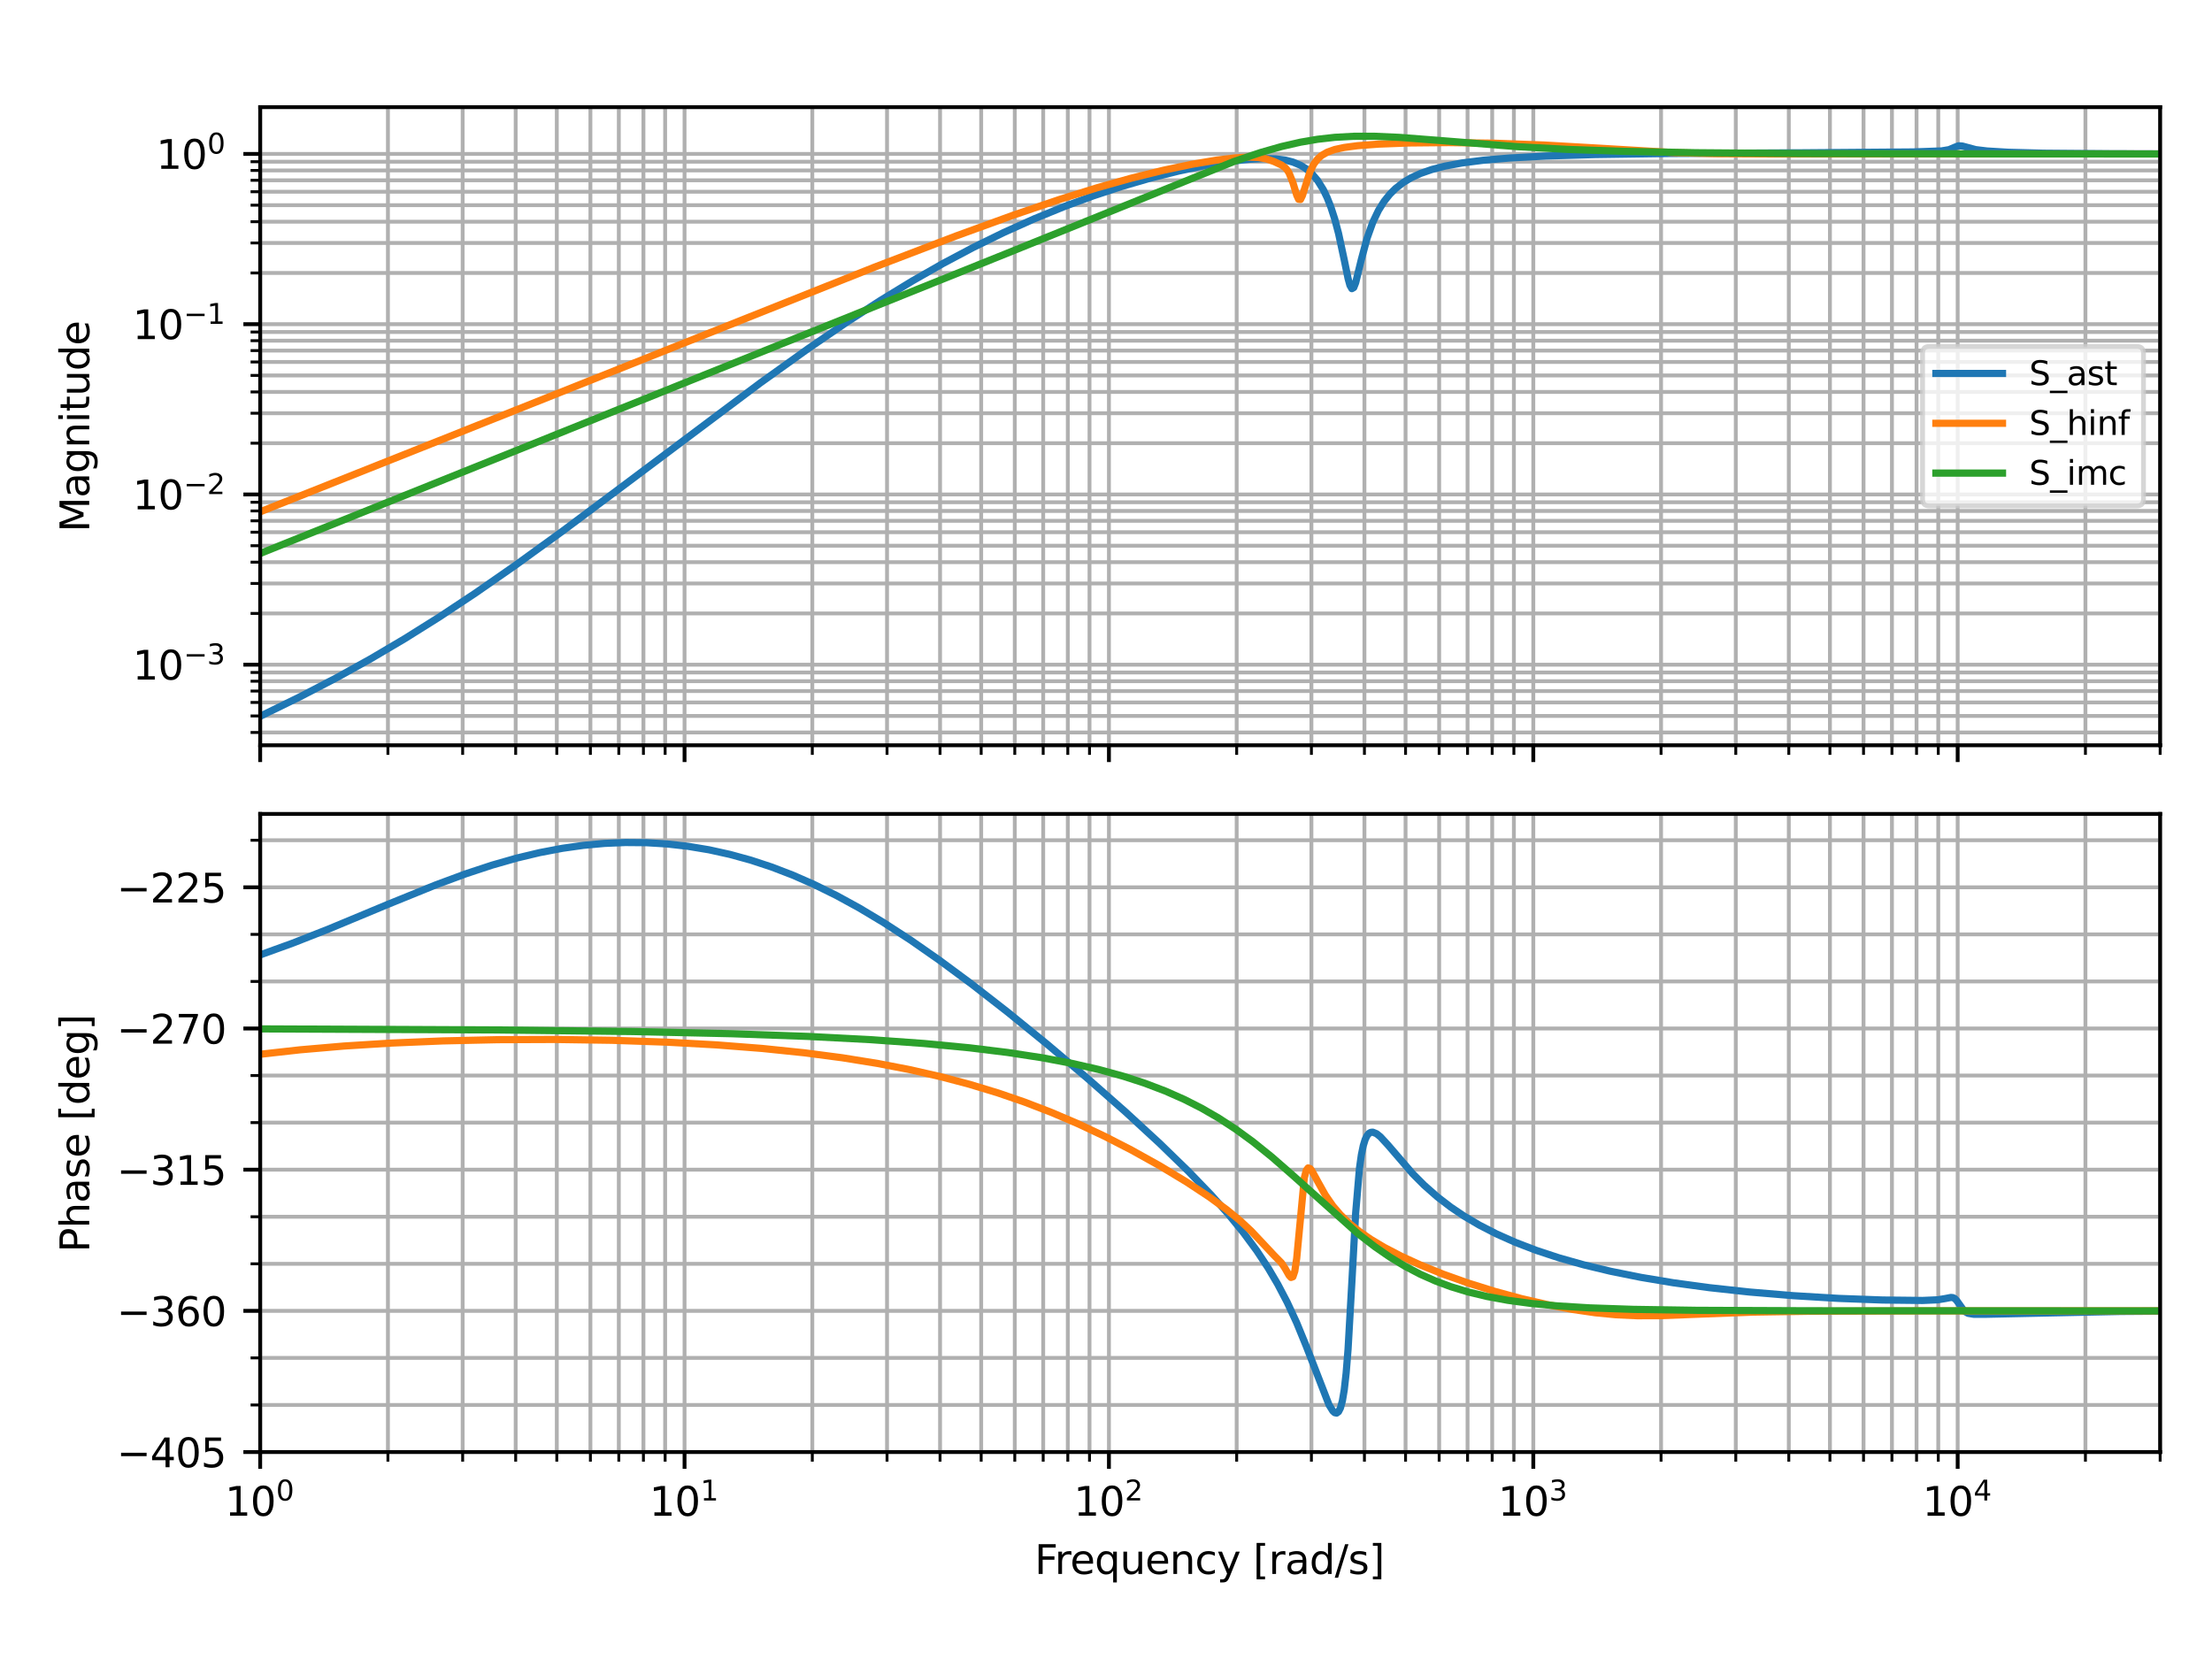 <?xml version="1.0" encoding="utf-8" standalone="no"?>
<!DOCTYPE svg PUBLIC "-//W3C//DTD SVG 1.1//EN"
  "http://www.w3.org/Graphics/SVG/1.1/DTD/svg11.dtd">
<svg xmlns:xlink="http://www.w3.org/1999/xlink" width="460.8pt" height="345.6pt" viewBox="0 0 460.8 345.6" xmlns="http://www.w3.org/2000/svg" version="1.1">
 <defs>
  <style type="text/css">*{stroke-linejoin: round; stroke-linecap: butt}</style>
 </defs>
 <g id="figure_1">
  <g id="patch_1">
   <path d="M 0 345.6 
L 460.8 345.6 
L 460.8 0 
L 0 0 
z
" style="fill: #ffffff"/>
  </g>
  <g id="axes_1">
   <g id="patch_2">
    <path d="M 54.2 155.254 
L 450 155.254 
L 450 22.32 
L 54.2 22.32 
z
" style="fill: #ffffff"/>
   </g>
   <g id="matplotlib.axis_1">
    <g id="xtick_1">
     <g id="line2d_1">
      <path d="M 54.2 155.254 
L 54.2 22.32 
" clip-path="url(#pc33c8f795f)" style="fill: none; stroke: #b0b0b0; stroke-width: 0.8; stroke-linecap: square"/>
     </g>
     <g id="line2d_2">
      <defs>
       <path id="m6a0fdc8c4e" d="M 0 0 
L 0 3.5 
" style="stroke: #000000; stroke-width: 0.8"/>
      </defs>
      <g>
       <use xlink:href="#m6a0fdc8c4e" x="54.2" y="155.254" style="stroke: #000000; stroke-width: 0.8"/>
      </g>
     </g>
    </g>
    <g id="xtick_2">
     <g id="line2d_3">
      <path d="M 142.605 155.254 
L 142.605 22.32 
" clip-path="url(#pc33c8f795f)" style="fill: none; stroke: #b0b0b0; stroke-width: 0.8; stroke-linecap: square"/>
     </g>
     <g id="line2d_4">
      <g>
       <use xlink:href="#m6a0fdc8c4e" x="142.605" y="155.254" style="stroke: #000000; stroke-width: 0.8"/>
      </g>
     </g>
    </g>
    <g id="xtick_3">
     <g id="line2d_5">
      <path d="M 231.01 155.254 
L 231.01 22.32 
" clip-path="url(#pc33c8f795f)" style="fill: none; stroke: #b0b0b0; stroke-width: 0.8; stroke-linecap: square"/>
     </g>
     <g id="line2d_6">
      <g>
       <use xlink:href="#m6a0fdc8c4e" x="231.01" y="155.254" style="stroke: #000000; stroke-width: 0.8"/>
      </g>
     </g>
    </g>
    <g id="xtick_4">
     <g id="line2d_7">
      <path d="M 319.415 155.254 
L 319.415 22.32 
" clip-path="url(#pc33c8f795f)" style="fill: none; stroke: #b0b0b0; stroke-width: 0.8; stroke-linecap: square"/>
     </g>
     <g id="line2d_8">
      <g>
       <use xlink:href="#m6a0fdc8c4e" x="319.415" y="155.254" style="stroke: #000000; stroke-width: 0.8"/>
      </g>
     </g>
    </g>
    <g id="xtick_5">
     <g id="line2d_9">
      <path d="M 407.82 155.254 
L 407.82 22.32 
" clip-path="url(#pc33c8f795f)" style="fill: none; stroke: #b0b0b0; stroke-width: 0.8; stroke-linecap: square"/>
     </g>
     <g id="line2d_10">
      <g>
       <use xlink:href="#m6a0fdc8c4e" x="407.82" y="155.254" style="stroke: #000000; stroke-width: 0.8"/>
      </g>
     </g>
    </g>
    <g id="xtick_6">
     <g id="line2d_11">
      <path d="M 80.813 155.254 
L 80.813 22.32 
" clip-path="url(#pc33c8f795f)" style="fill: none; stroke: #b0b0b0; stroke-width: 0.8; stroke-linecap: square"/>
     </g>
     <g id="line2d_12">
      <defs>
       <path id="mef85223269" d="M 0 0 
L 0 2 
" style="stroke: #000000; stroke-width: 0.6"/>
      </defs>
      <g>
       <use xlink:href="#mef85223269" x="80.813" y="155.254" style="stroke: #000000; stroke-width: 0.6"/>
      </g>
     </g>
    </g>
    <g id="xtick_7">
     <g id="line2d_13">
      <path d="M 96.38 155.254 
L 96.38 22.32 
" clip-path="url(#pc33c8f795f)" style="fill: none; stroke: #b0b0b0; stroke-width: 0.8; stroke-linecap: square"/>
     </g>
     <g id="line2d_14">
      <g>
       <use xlink:href="#mef85223269" x="96.38" y="155.254" style="stroke: #000000; stroke-width: 0.6"/>
      </g>
     </g>
    </g>
    <g id="xtick_8">
     <g id="line2d_15">
      <path d="M 107.425 155.254 
L 107.425 22.32 
" clip-path="url(#pc33c8f795f)" style="fill: none; stroke: #b0b0b0; stroke-width: 0.8; stroke-linecap: square"/>
     </g>
     <g id="line2d_16">
      <g>
       <use xlink:href="#mef85223269" x="107.425" y="155.254" style="stroke: #000000; stroke-width: 0.6"/>
      </g>
     </g>
    </g>
    <g id="xtick_9">
     <g id="line2d_17">
      <path d="M 115.992 155.254 
L 115.992 22.32 
" clip-path="url(#pc33c8f795f)" style="fill: none; stroke: #b0b0b0; stroke-width: 0.8; stroke-linecap: square"/>
     </g>
     <g id="line2d_18">
      <g>
       <use xlink:href="#mef85223269" x="115.992" y="155.254" style="stroke: #000000; stroke-width: 0.6"/>
      </g>
     </g>
    </g>
    <g id="xtick_10">
     <g id="line2d_19">
      <path d="M 122.992 155.254 
L 122.992 22.32 
" clip-path="url(#pc33c8f795f)" style="fill: none; stroke: #b0b0b0; stroke-width: 0.8; stroke-linecap: square"/>
     </g>
     <g id="line2d_20">
      <g>
       <use xlink:href="#mef85223269" x="122.992" y="155.254" style="stroke: #000000; stroke-width: 0.6"/>
      </g>
     </g>
    </g>
    <g id="xtick_11">
     <g id="line2d_21">
      <path d="M 128.911 155.254 
L 128.911 22.32 
" clip-path="url(#pc33c8f795f)" style="fill: none; stroke: #b0b0b0; stroke-width: 0.8; stroke-linecap: square"/>
     </g>
     <g id="line2d_22">
      <g>
       <use xlink:href="#mef85223269" x="128.911" y="155.254" style="stroke: #000000; stroke-width: 0.6"/>
      </g>
     </g>
    </g>
    <g id="xtick_12">
     <g id="line2d_23">
      <path d="M 134.038 155.254 
L 134.038 22.32 
" clip-path="url(#pc33c8f795f)" style="fill: none; stroke: #b0b0b0; stroke-width: 0.8; stroke-linecap: square"/>
     </g>
     <g id="line2d_24">
      <g>
       <use xlink:href="#mef85223269" x="134.038" y="155.254" style="stroke: #000000; stroke-width: 0.6"/>
      </g>
     </g>
    </g>
    <g id="xtick_13">
     <g id="line2d_25">
      <path d="M 138.56 155.254 
L 138.56 22.32 
" clip-path="url(#pc33c8f795f)" style="fill: none; stroke: #b0b0b0; stroke-width: 0.8; stroke-linecap: square"/>
     </g>
     <g id="line2d_26">
      <g>
       <use xlink:href="#mef85223269" x="138.56" y="155.254" style="stroke: #000000; stroke-width: 0.6"/>
      </g>
     </g>
    </g>
    <g id="xtick_14">
     <g id="line2d_27">
      <path d="M 169.218 155.254 
L 169.218 22.32 
" clip-path="url(#pc33c8f795f)" style="fill: none; stroke: #b0b0b0; stroke-width: 0.8; stroke-linecap: square"/>
     </g>
     <g id="line2d_28">
      <g>
       <use xlink:href="#mef85223269" x="169.218" y="155.254" style="stroke: #000000; stroke-width: 0.6"/>
      </g>
     </g>
    </g>
    <g id="xtick_15">
     <g id="line2d_29">
      <path d="M 184.785 155.254 
L 184.785 22.32 
" clip-path="url(#pc33c8f795f)" style="fill: none; stroke: #b0b0b0; stroke-width: 0.8; stroke-linecap: square"/>
     </g>
     <g id="line2d_30">
      <g>
       <use xlink:href="#mef85223269" x="184.785" y="155.254" style="stroke: #000000; stroke-width: 0.6"/>
      </g>
     </g>
    </g>
    <g id="xtick_16">
     <g id="line2d_31">
      <path d="M 195.83 155.254 
L 195.83 22.32 
" clip-path="url(#pc33c8f795f)" style="fill: none; stroke: #b0b0b0; stroke-width: 0.8; stroke-linecap: square"/>
     </g>
     <g id="line2d_32">
      <g>
       <use xlink:href="#mef85223269" x="195.83" y="155.254" style="stroke: #000000; stroke-width: 0.6"/>
      </g>
     </g>
    </g>
    <g id="xtick_17">
     <g id="line2d_33">
      <path d="M 204.397 155.254 
L 204.397 22.32 
" clip-path="url(#pc33c8f795f)" style="fill: none; stroke: #b0b0b0; stroke-width: 0.8; stroke-linecap: square"/>
     </g>
     <g id="line2d_34">
      <g>
       <use xlink:href="#mef85223269" x="204.397" y="155.254" style="stroke: #000000; stroke-width: 0.6"/>
      </g>
     </g>
    </g>
    <g id="xtick_18">
     <g id="line2d_35">
      <path d="M 211.397 155.254 
L 211.397 22.32 
" clip-path="url(#pc33c8f795f)" style="fill: none; stroke: #b0b0b0; stroke-width: 0.8; stroke-linecap: square"/>
     </g>
     <g id="line2d_36">
      <g>
       <use xlink:href="#mef85223269" x="211.397" y="155.254" style="stroke: #000000; stroke-width: 0.6"/>
      </g>
     </g>
    </g>
    <g id="xtick_19">
     <g id="line2d_37">
      <path d="M 217.316 155.254 
L 217.316 22.32 
" clip-path="url(#pc33c8f795f)" style="fill: none; stroke: #b0b0b0; stroke-width: 0.8; stroke-linecap: square"/>
     </g>
     <g id="line2d_38">
      <g>
       <use xlink:href="#mef85223269" x="217.316" y="155.254" style="stroke: #000000; stroke-width: 0.6"/>
      </g>
     </g>
    </g>
    <g id="xtick_20">
     <g id="line2d_39">
      <path d="M 222.443 155.254 
L 222.443 22.32 
" clip-path="url(#pc33c8f795f)" style="fill: none; stroke: #b0b0b0; stroke-width: 0.8; stroke-linecap: square"/>
     </g>
     <g id="line2d_40">
      <g>
       <use xlink:href="#mef85223269" x="222.443" y="155.254" style="stroke: #000000; stroke-width: 0.6"/>
      </g>
     </g>
    </g>
    <g id="xtick_21">
     <g id="line2d_41">
      <path d="M 226.965 155.254 
L 226.965 22.32 
" clip-path="url(#pc33c8f795f)" style="fill: none; stroke: #b0b0b0; stroke-width: 0.8; stroke-linecap: square"/>
     </g>
     <g id="line2d_42">
      <g>
       <use xlink:href="#mef85223269" x="226.965" y="155.254" style="stroke: #000000; stroke-width: 0.6"/>
      </g>
     </g>
    </g>
    <g id="xtick_22">
     <g id="line2d_43">
      <path d="M 257.623 155.254 
L 257.623 22.32 
" clip-path="url(#pc33c8f795f)" style="fill: none; stroke: #b0b0b0; stroke-width: 0.8; stroke-linecap: square"/>
     </g>
     <g id="line2d_44">
      <g>
       <use xlink:href="#mef85223269" x="257.623" y="155.254" style="stroke: #000000; stroke-width: 0.6"/>
      </g>
     </g>
    </g>
    <g id="xtick_23">
     <g id="line2d_45">
      <path d="M 273.19 155.254 
L 273.19 22.32 
" clip-path="url(#pc33c8f795f)" style="fill: none; stroke: #b0b0b0; stroke-width: 0.8; stroke-linecap: square"/>
     </g>
     <g id="line2d_46">
      <g>
       <use xlink:href="#mef85223269" x="273.19" y="155.254" style="stroke: #000000; stroke-width: 0.6"/>
      </g>
     </g>
    </g>
    <g id="xtick_24">
     <g id="line2d_47">
      <path d="M 284.235 155.254 
L 284.235 22.32 
" clip-path="url(#pc33c8f795f)" style="fill: none; stroke: #b0b0b0; stroke-width: 0.8; stroke-linecap: square"/>
     </g>
     <g id="line2d_48">
      <g>
       <use xlink:href="#mef85223269" x="284.235" y="155.254" style="stroke: #000000; stroke-width: 0.6"/>
      </g>
     </g>
    </g>
    <g id="xtick_25">
     <g id="line2d_49">
      <path d="M 292.803 155.254 
L 292.803 22.32 
" clip-path="url(#pc33c8f795f)" style="fill: none; stroke: #b0b0b0; stroke-width: 0.8; stroke-linecap: square"/>
     </g>
     <g id="line2d_50">
      <g>
       <use xlink:href="#mef85223269" x="292.803" y="155.254" style="stroke: #000000; stroke-width: 0.6"/>
      </g>
     </g>
    </g>
    <g id="xtick_26">
     <g id="line2d_51">
      <path d="M 299.803 155.254 
L 299.803 22.32 
" clip-path="url(#pc33c8f795f)" style="fill: none; stroke: #b0b0b0; stroke-width: 0.8; stroke-linecap: square"/>
     </g>
     <g id="line2d_52">
      <g>
       <use xlink:href="#mef85223269" x="299.803" y="155.254" style="stroke: #000000; stroke-width: 0.6"/>
      </g>
     </g>
    </g>
    <g id="xtick_27">
     <g id="line2d_53">
      <path d="M 305.721 155.254 
L 305.721 22.32 
" clip-path="url(#pc33c8f795f)" style="fill: none; stroke: #b0b0b0; stroke-width: 0.8; stroke-linecap: square"/>
     </g>
     <g id="line2d_54">
      <g>
       <use xlink:href="#mef85223269" x="305.721" y="155.254" style="stroke: #000000; stroke-width: 0.6"/>
      </g>
     </g>
    </g>
    <g id="xtick_28">
     <g id="line2d_55">
      <path d="M 310.848 155.254 
L 310.848 22.32 
" clip-path="url(#pc33c8f795f)" style="fill: none; stroke: #b0b0b0; stroke-width: 0.8; stroke-linecap: square"/>
     </g>
     <g id="line2d_56">
      <g>
       <use xlink:href="#mef85223269" x="310.848" y="155.254" style="stroke: #000000; stroke-width: 0.6"/>
      </g>
     </g>
    </g>
    <g id="xtick_29">
     <g id="line2d_57">
      <path d="M 315.37 155.254 
L 315.37 22.32 
" clip-path="url(#pc33c8f795f)" style="fill: none; stroke: #b0b0b0; stroke-width: 0.8; stroke-linecap: square"/>
     </g>
     <g id="line2d_58">
      <g>
       <use xlink:href="#mef85223269" x="315.37" y="155.254" style="stroke: #000000; stroke-width: 0.6"/>
      </g>
     </g>
    </g>
    <g id="xtick_30">
     <g id="line2d_59">
      <path d="M 346.028 155.254 
L 346.028 22.32 
" clip-path="url(#pc33c8f795f)" style="fill: none; stroke: #b0b0b0; stroke-width: 0.8; stroke-linecap: square"/>
     </g>
     <g id="line2d_60">
      <g>
       <use xlink:href="#mef85223269" x="346.028" y="155.254" style="stroke: #000000; stroke-width: 0.6"/>
      </g>
     </g>
    </g>
    <g id="xtick_31">
     <g id="line2d_61">
      <path d="M 361.595 155.254 
L 361.595 22.32 
" clip-path="url(#pc33c8f795f)" style="fill: none; stroke: #b0b0b0; stroke-width: 0.8; stroke-linecap: square"/>
     </g>
     <g id="line2d_62">
      <g>
       <use xlink:href="#mef85223269" x="361.595" y="155.254" style="stroke: #000000; stroke-width: 0.6"/>
      </g>
     </g>
    </g>
    <g id="xtick_32">
     <g id="line2d_63">
      <path d="M 372.64 155.254 
L 372.64 22.32 
" clip-path="url(#pc33c8f795f)" style="fill: none; stroke: #b0b0b0; stroke-width: 0.8; stroke-linecap: square"/>
     </g>
     <g id="line2d_64">
      <g>
       <use xlink:href="#mef85223269" x="372.64" y="155.254" style="stroke: #000000; stroke-width: 0.6"/>
      </g>
     </g>
    </g>
    <g id="xtick_33">
     <g id="line2d_65">
      <path d="M 381.208 155.254 
L 381.208 22.32 
" clip-path="url(#pc33c8f795f)" style="fill: none; stroke: #b0b0b0; stroke-width: 0.8; stroke-linecap: square"/>
     </g>
     <g id="line2d_66">
      <g>
       <use xlink:href="#mef85223269" x="381.208" y="155.254" style="stroke: #000000; stroke-width: 0.6"/>
      </g>
     </g>
    </g>
    <g id="xtick_34">
     <g id="line2d_67">
      <path d="M 388.208 155.254 
L 388.208 22.32 
" clip-path="url(#pc33c8f795f)" style="fill: none; stroke: #b0b0b0; stroke-width: 0.8; stroke-linecap: square"/>
     </g>
     <g id="line2d_68">
      <g>
       <use xlink:href="#mef85223269" x="388.208" y="155.254" style="stroke: #000000; stroke-width: 0.6"/>
      </g>
     </g>
    </g>
    <g id="xtick_35">
     <g id="line2d_69">
      <path d="M 394.126 155.254 
L 394.126 22.32 
" clip-path="url(#pc33c8f795f)" style="fill: none; stroke: #b0b0b0; stroke-width: 0.8; stroke-linecap: square"/>
     </g>
     <g id="line2d_70">
      <g>
       <use xlink:href="#mef85223269" x="394.126" y="155.254" style="stroke: #000000; stroke-width: 0.6"/>
      </g>
     </g>
    </g>
    <g id="xtick_36">
     <g id="line2d_71">
      <path d="M 399.253 155.254 
L 399.253 22.32 
" clip-path="url(#pc33c8f795f)" style="fill: none; stroke: #b0b0b0; stroke-width: 0.8; stroke-linecap: square"/>
     </g>
     <g id="line2d_72">
      <g>
       <use xlink:href="#mef85223269" x="399.253" y="155.254" style="stroke: #000000; stroke-width: 0.6"/>
      </g>
     </g>
    </g>
    <g id="xtick_37">
     <g id="line2d_73">
      <path d="M 403.775 155.254 
L 403.775 22.32 
" clip-path="url(#pc33c8f795f)" style="fill: none; stroke: #b0b0b0; stroke-width: 0.8; stroke-linecap: square"/>
     </g>
     <g id="line2d_74">
      <g>
       <use xlink:href="#mef85223269" x="403.775" y="155.254" style="stroke: #000000; stroke-width: 0.6"/>
      </g>
     </g>
    </g>
    <g id="xtick_38">
     <g id="line2d_75">
      <path d="M 434.433 155.254 
L 434.433 22.32 
" clip-path="url(#pc33c8f795f)" style="fill: none; stroke: #b0b0b0; stroke-width: 0.8; stroke-linecap: square"/>
     </g>
     <g id="line2d_76">
      <g>
       <use xlink:href="#mef85223269" x="434.433" y="155.254" style="stroke: #000000; stroke-width: 0.6"/>
      </g>
     </g>
    </g>
    <g id="xtick_39">
     <g id="line2d_77">
      <path d="M 450 155.254 
L 450 22.32 
" clip-path="url(#pc33c8f795f)" style="fill: none; stroke: #b0b0b0; stroke-width: 0.8; stroke-linecap: square"/>
     </g>
     <g id="line2d_78">
      <g>
       <use xlink:href="#mef85223269" x="450" y="155.254" style="stroke: #000000; stroke-width: 0.6"/>
      </g>
     </g>
    </g>
   </g>
   <g id="matplotlib.axis_2">
    <g id="ytick_1">
     <g id="line2d_79">
      <path d="M 54.2 138.468 
L 450 138.468 
" clip-path="url(#pc33c8f795f)" style="fill: none; stroke: #b0b0b0; stroke-width: 0.8; stroke-linecap: square"/>
     </g>
     <g id="line2d_80">
      <defs>
       <path id="mfe9084fe0a" d="M 0 0 
L -3.5 0 
" style="stroke: #000000; stroke-width: 0.8"/>
      </defs>
      <g>
       <use xlink:href="#mfe9084fe0a" x="54.2" y="138.468" style="stroke: #000000; stroke-width: 0.8"/>
      </g>
     </g>
     <g id="text_1">
      <!-- $\mathdefault{10^{-3}}$ -->
      <g transform="translate(27.625 141.633) scale(0.083 -0.083)">
       <defs>
        <path id="DejaVuSans-31" d="M 794 531 
L 1825 531 
L 1825 4091 
L 703 3866 
L 703 4441 
L 1819 4666 
L 2450 4666 
L 2450 531 
L 3481 531 
L 3481 0 
L 794 0 
L 794 531 
z
" transform="scale(0.016)"/>
        <path id="DejaVuSans-30" d="M 2034 4250 
Q 1547 4250 1301 3770 
Q 1056 3291 1056 2328 
Q 1056 1369 1301 889 
Q 1547 409 2034 409 
Q 2525 409 2770 889 
Q 3016 1369 3016 2328 
Q 3016 3291 2770 3770 
Q 2525 4250 2034 4250 
z
M 2034 4750 
Q 2819 4750 3233 4129 
Q 3647 3509 3647 2328 
Q 3647 1150 3233 529 
Q 2819 -91 2034 -91 
Q 1250 -91 836 529 
Q 422 1150 422 2328 
Q 422 3509 836 4129 
Q 1250 4750 2034 4750 
z
" transform="scale(0.016)"/>
        <path id="DejaVuSans-2212" d="M 678 2272 
L 4684 2272 
L 4684 1741 
L 678 1741 
L 678 2272 
z
" transform="scale(0.016)"/>
        <path id="DejaVuSans-33" d="M 2597 2516 
Q 3050 2419 3304 2112 
Q 3559 1806 3559 1356 
Q 3559 666 3084 287 
Q 2609 -91 1734 -91 
Q 1441 -91 1130 -33 
Q 819 25 488 141 
L 488 750 
Q 750 597 1062 519 
Q 1375 441 1716 441 
Q 2309 441 2620 675 
Q 2931 909 2931 1356 
Q 2931 1769 2642 2001 
Q 2353 2234 1838 2234 
L 1294 2234 
L 1294 2753 
L 1863 2753 
Q 2328 2753 2575 2939 
Q 2822 3125 2822 3475 
Q 2822 3834 2567 4026 
Q 2313 4219 1838 4219 
Q 1578 4219 1281 4162 
Q 984 4106 628 3988 
L 628 4550 
Q 988 4650 1302 4700 
Q 1616 4750 1894 4750 
Q 2613 4750 3031 4423 
Q 3450 4097 3450 3541 
Q 3450 3153 3228 2886 
Q 3006 2619 2597 2516 
z
" transform="scale(0.016)"/>
       </defs>
       <use xlink:href="#DejaVuSans-31" transform="translate(0 0.766)"/>
       <use xlink:href="#DejaVuSans-30" transform="translate(63.623 0.766)"/>
       <use xlink:href="#DejaVuSans-2212" transform="translate(128.203 39.047) scale(0.7)"/>
       <use xlink:href="#DejaVuSans-33" transform="translate(186.855 39.047) scale(0.7)"/>
      </g>
     </g>
    </g>
    <g id="ytick_2">
     <g id="line2d_81">
      <path d="M 54.2 103.002 
L 450 103.002 
" clip-path="url(#pc33c8f795f)" style="fill: none; stroke: #b0b0b0; stroke-width: 0.8; stroke-linecap: square"/>
     </g>
     <g id="line2d_82">
      <g>
       <use xlink:href="#mfe9084fe0a" x="54.2" y="103.002" style="stroke: #000000; stroke-width: 0.8"/>
      </g>
     </g>
     <g id="text_2">
      <!-- $\mathdefault{10^{-2}}$ -->
      <g transform="translate(27.625 106.167) scale(0.083 -0.083)">
       <defs>
        <path id="DejaVuSans-32" d="M 1228 531 
L 3431 531 
L 3431 0 
L 469 0 
L 469 531 
Q 828 903 1448 1529 
Q 2069 2156 2228 2338 
Q 2531 2678 2651 2914 
Q 2772 3150 2772 3378 
Q 2772 3750 2511 3984 
Q 2250 4219 1831 4219 
Q 1534 4219 1204 4116 
Q 875 4013 500 3803 
L 500 4441 
Q 881 4594 1212 4672 
Q 1544 4750 1819 4750 
Q 2544 4750 2975 4387 
Q 3406 4025 3406 3419 
Q 3406 3131 3298 2873 
Q 3191 2616 2906 2266 
Q 2828 2175 2409 1742 
Q 1991 1309 1228 531 
z
" transform="scale(0.016)"/>
       </defs>
       <use xlink:href="#DejaVuSans-31" transform="translate(0 0.766)"/>
       <use xlink:href="#DejaVuSans-30" transform="translate(63.623 0.766)"/>
       <use xlink:href="#DejaVuSans-2212" transform="translate(128.203 39.047) scale(0.7)"/>
       <use xlink:href="#DejaVuSans-32" transform="translate(186.855 39.047) scale(0.7)"/>
      </g>
     </g>
    </g>
    <g id="ytick_3">
     <g id="line2d_83">
      <path d="M 54.2 67.535 
L 450 67.535 
" clip-path="url(#pc33c8f795f)" style="fill: none; stroke: #b0b0b0; stroke-width: 0.8; stroke-linecap: square"/>
     </g>
     <g id="line2d_84">
      <g>
       <use xlink:href="#mfe9084fe0a" x="54.2" y="67.535" style="stroke: #000000; stroke-width: 0.8"/>
      </g>
     </g>
     <g id="text_3">
      <!-- $\mathdefault{10^{-1}}$ -->
      <g transform="translate(27.625 70.7) scale(0.083 -0.083)">
       <use xlink:href="#DejaVuSans-31" transform="translate(0 0.684)"/>
       <use xlink:href="#DejaVuSans-30" transform="translate(63.623 0.684)"/>
       <use xlink:href="#DejaVuSans-2212" transform="translate(128.203 38.966) scale(0.7)"/>
       <use xlink:href="#DejaVuSans-31" transform="translate(186.855 38.966) scale(0.7)"/>
      </g>
     </g>
    </g>
    <g id="ytick_4">
     <g id="line2d_85">
      <path d="M 54.2 32.069 
L 450 32.069 
" clip-path="url(#pc33c8f795f)" style="fill: none; stroke: #b0b0b0; stroke-width: 0.8; stroke-linecap: square"/>
     </g>
     <g id="line2d_86">
      <g>
       <use xlink:href="#mfe9084fe0a" x="54.2" y="32.069" style="stroke: #000000; stroke-width: 0.8"/>
      </g>
     </g>
     <g id="text_4">
      <!-- $\mathdefault{10^{0}}$ -->
      <g transform="translate(32.539 35.234) scale(0.083 -0.083)">
       <use xlink:href="#DejaVuSans-31" transform="translate(0 0.766)"/>
       <use xlink:href="#DejaVuSans-30" transform="translate(63.623 0.766)"/>
       <use xlink:href="#DejaVuSans-30" transform="translate(128.203 39.047) scale(0.7)"/>
      </g>
     </g>
    </g>
    <g id="ytick_5">
     <g id="line2d_87">
      <path d="M 54.2 152.582 
L 450 152.582 
" clip-path="url(#pc33c8f795f)" style="fill: none; stroke: #b0b0b0; stroke-width: 0.8; stroke-linecap: square"/>
     </g>
     <g id="line2d_88">
      <defs>
       <path id="m01c61db8d5" d="M 0 0 
L -2 0 
" style="stroke: #000000; stroke-width: 0.6"/>
      </defs>
      <g>
       <use xlink:href="#m01c61db8d5" x="54.2" y="152.582" style="stroke: #000000; stroke-width: 0.6"/>
      </g>
     </g>
    </g>
    <g id="ytick_6">
     <g id="line2d_89">
      <path d="M 54.2 149.145 
L 450 149.145 
" clip-path="url(#pc33c8f795f)" style="fill: none; stroke: #b0b0b0; stroke-width: 0.8; stroke-linecap: square"/>
     </g>
     <g id="line2d_90">
      <g>
       <use xlink:href="#m01c61db8d5" x="54.2" y="149.145" style="stroke: #000000; stroke-width: 0.6"/>
      </g>
     </g>
    </g>
    <g id="ytick_7">
     <g id="line2d_91">
      <path d="M 54.2 146.336 
L 450 146.336 
" clip-path="url(#pc33c8f795f)" style="fill: none; stroke: #b0b0b0; stroke-width: 0.8; stroke-linecap: square"/>
     </g>
     <g id="line2d_92">
      <g>
       <use xlink:href="#m01c61db8d5" x="54.2" y="146.336" style="stroke: #000000; stroke-width: 0.6"/>
      </g>
     </g>
    </g>
    <g id="ytick_8">
     <g id="line2d_93">
      <path d="M 54.2 143.962 
L 450 143.962 
" clip-path="url(#pc33c8f795f)" style="fill: none; stroke: #b0b0b0; stroke-width: 0.8; stroke-linecap: square"/>
     </g>
     <g id="line2d_94">
      <g>
       <use xlink:href="#m01c61db8d5" x="54.2" y="143.962" style="stroke: #000000; stroke-width: 0.6"/>
      </g>
     </g>
    </g>
    <g id="ytick_9">
     <g id="line2d_95">
      <path d="M 54.2 141.905 
L 450 141.905 
" clip-path="url(#pc33c8f795f)" style="fill: none; stroke: #b0b0b0; stroke-width: 0.8; stroke-linecap: square"/>
     </g>
     <g id="line2d_96">
      <g>
       <use xlink:href="#m01c61db8d5" x="54.2" y="141.905" style="stroke: #000000; stroke-width: 0.6"/>
      </g>
     </g>
    </g>
    <g id="ytick_10">
     <g id="line2d_97">
      <path d="M 54.2 140.091 
L 450 140.091 
" clip-path="url(#pc33c8f795f)" style="fill: none; stroke: #b0b0b0; stroke-width: 0.8; stroke-linecap: square"/>
     </g>
     <g id="line2d_98">
      <g>
       <use xlink:href="#m01c61db8d5" x="54.2" y="140.091" style="stroke: #000000; stroke-width: 0.6"/>
      </g>
     </g>
    </g>
    <g id="ytick_11">
     <g id="line2d_99">
      <path d="M 54.2 127.792 
L 450 127.792 
" clip-path="url(#pc33c8f795f)" style="fill: none; stroke: #b0b0b0; stroke-width: 0.8; stroke-linecap: square"/>
     </g>
     <g id="line2d_100">
      <g>
       <use xlink:href="#m01c61db8d5" x="54.2" y="127.792" style="stroke: #000000; stroke-width: 0.6"/>
      </g>
     </g>
    </g>
    <g id="ytick_12">
     <g id="line2d_101">
      <path d="M 54.2 121.546 
L 450 121.546 
" clip-path="url(#pc33c8f795f)" style="fill: none; stroke: #b0b0b0; stroke-width: 0.8; stroke-linecap: square"/>
     </g>
     <g id="line2d_102">
      <g>
       <use xlink:href="#m01c61db8d5" x="54.2" y="121.546" style="stroke: #000000; stroke-width: 0.6"/>
      </g>
     </g>
    </g>
    <g id="ytick_13">
     <g id="line2d_103">
      <path d="M 54.2 117.115 
L 450 117.115 
" clip-path="url(#pc33c8f795f)" style="fill: none; stroke: #b0b0b0; stroke-width: 0.8; stroke-linecap: square"/>
     </g>
     <g id="line2d_104">
      <g>
       <use xlink:href="#m01c61db8d5" x="54.2" y="117.115" style="stroke: #000000; stroke-width: 0.6"/>
      </g>
     </g>
    </g>
    <g id="ytick_14">
     <g id="line2d_105">
      <path d="M 54.2 113.678 
L 450 113.678 
" clip-path="url(#pc33c8f795f)" style="fill: none; stroke: #b0b0b0; stroke-width: 0.8; stroke-linecap: square"/>
     </g>
     <g id="line2d_106">
      <g>
       <use xlink:href="#m01c61db8d5" x="54.2" y="113.678" style="stroke: #000000; stroke-width: 0.6"/>
      </g>
     </g>
    </g>
    <g id="ytick_15">
     <g id="line2d_107">
      <path d="M 54.2 110.87 
L 450 110.87 
" clip-path="url(#pc33c8f795f)" style="fill: none; stroke: #b0b0b0; stroke-width: 0.8; stroke-linecap: square"/>
     </g>
     <g id="line2d_108">
      <g>
       <use xlink:href="#m01c61db8d5" x="54.2" y="110.87" style="stroke: #000000; stroke-width: 0.6"/>
      </g>
     </g>
    </g>
    <g id="ytick_16">
     <g id="line2d_109">
      <path d="M 54.2 108.496 
L 450 108.496 
" clip-path="url(#pc33c8f795f)" style="fill: none; stroke: #b0b0b0; stroke-width: 0.8; stroke-linecap: square"/>
     </g>
     <g id="line2d_110">
      <g>
       <use xlink:href="#m01c61db8d5" x="54.2" y="108.496" style="stroke: #000000; stroke-width: 0.6"/>
      </g>
     </g>
    </g>
    <g id="ytick_17">
     <g id="line2d_111">
      <path d="M 54.2 106.439 
L 450 106.439 
" clip-path="url(#pc33c8f795f)" style="fill: none; stroke: #b0b0b0; stroke-width: 0.8; stroke-linecap: square"/>
     </g>
     <g id="line2d_112">
      <g>
       <use xlink:href="#m01c61db8d5" x="54.2" y="106.439" style="stroke: #000000; stroke-width: 0.6"/>
      </g>
     </g>
    </g>
    <g id="ytick_18">
     <g id="line2d_113">
      <path d="M 54.2 104.625 
L 450 104.625 
" clip-path="url(#pc33c8f795f)" style="fill: none; stroke: #b0b0b0; stroke-width: 0.8; stroke-linecap: square"/>
     </g>
     <g id="line2d_114">
      <g>
       <use xlink:href="#m01c61db8d5" x="54.2" y="104.625" style="stroke: #000000; stroke-width: 0.6"/>
      </g>
     </g>
    </g>
    <g id="ytick_19">
     <g id="line2d_115">
      <path d="M 54.2 92.325 
L 450 92.325 
" clip-path="url(#pc33c8f795f)" style="fill: none; stroke: #b0b0b0; stroke-width: 0.8; stroke-linecap: square"/>
     </g>
     <g id="line2d_116">
      <g>
       <use xlink:href="#m01c61db8d5" x="54.2" y="92.325" style="stroke: #000000; stroke-width: 0.6"/>
      </g>
     </g>
    </g>
    <g id="ytick_20">
     <g id="line2d_117">
      <path d="M 54.2 86.08 
L 450 86.08 
" clip-path="url(#pc33c8f795f)" style="fill: none; stroke: #b0b0b0; stroke-width: 0.8; stroke-linecap: square"/>
     </g>
     <g id="line2d_118">
      <g>
       <use xlink:href="#m01c61db8d5" x="54.2" y="86.08" style="stroke: #000000; stroke-width: 0.6"/>
      </g>
     </g>
    </g>
    <g id="ytick_21">
     <g id="line2d_119">
      <path d="M 54.2 81.649 
L 450 81.649 
" clip-path="url(#pc33c8f795f)" style="fill: none; stroke: #b0b0b0; stroke-width: 0.8; stroke-linecap: square"/>
     </g>
     <g id="line2d_120">
      <g>
       <use xlink:href="#m01c61db8d5" x="54.2" y="81.649" style="stroke: #000000; stroke-width: 0.6"/>
      </g>
     </g>
    </g>
    <g id="ytick_22">
     <g id="line2d_121">
      <path d="M 54.2 78.212 
L 450 78.212 
" clip-path="url(#pc33c8f795f)" style="fill: none; stroke: #b0b0b0; stroke-width: 0.8; stroke-linecap: square"/>
     </g>
     <g id="line2d_122">
      <g>
       <use xlink:href="#m01c61db8d5" x="54.2" y="78.212" style="stroke: #000000; stroke-width: 0.6"/>
      </g>
     </g>
    </g>
    <g id="ytick_23">
     <g id="line2d_123">
      <path d="M 54.2 75.404 
L 450 75.404 
" clip-path="url(#pc33c8f795f)" style="fill: none; stroke: #b0b0b0; stroke-width: 0.8; stroke-linecap: square"/>
     </g>
     <g id="line2d_124">
      <g>
       <use xlink:href="#m01c61db8d5" x="54.2" y="75.404" style="stroke: #000000; stroke-width: 0.6"/>
      </g>
     </g>
    </g>
    <g id="ytick_24">
     <g id="line2d_125">
      <path d="M 54.2 73.029 
L 450 73.029 
" clip-path="url(#pc33c8f795f)" style="fill: none; stroke: #b0b0b0; stroke-width: 0.8; stroke-linecap: square"/>
     </g>
     <g id="line2d_126">
      <g>
       <use xlink:href="#m01c61db8d5" x="54.2" y="73.029" style="stroke: #000000; stroke-width: 0.6"/>
      </g>
     </g>
    </g>
    <g id="ytick_25">
     <g id="line2d_127">
      <path d="M 54.2 70.972 
L 450 70.972 
" clip-path="url(#pc33c8f795f)" style="fill: none; stroke: #b0b0b0; stroke-width: 0.8; stroke-linecap: square"/>
     </g>
     <g id="line2d_128">
      <g>
       <use xlink:href="#m01c61db8d5" x="54.2" y="70.972" style="stroke: #000000; stroke-width: 0.6"/>
      </g>
     </g>
    </g>
    <g id="ytick_26">
     <g id="line2d_129">
      <path d="M 54.2 69.158 
L 450 69.158 
" clip-path="url(#pc33c8f795f)" style="fill: none; stroke: #b0b0b0; stroke-width: 0.8; stroke-linecap: square"/>
     </g>
     <g id="line2d_130">
      <g>
       <use xlink:href="#m01c61db8d5" x="54.2" y="69.158" style="stroke: #000000; stroke-width: 0.6"/>
      </g>
     </g>
    </g>
    <g id="ytick_27">
     <g id="line2d_131">
      <path d="M 54.2 56.859 
L 450 56.859 
" clip-path="url(#pc33c8f795f)" style="fill: none; stroke: #b0b0b0; stroke-width: 0.8; stroke-linecap: square"/>
     </g>
     <g id="line2d_132">
      <g>
       <use xlink:href="#m01c61db8d5" x="54.2" y="56.859" style="stroke: #000000; stroke-width: 0.6"/>
      </g>
     </g>
    </g>
    <g id="ytick_28">
     <g id="line2d_133">
      <path d="M 54.2 50.614 
L 450 50.614 
" clip-path="url(#pc33c8f795f)" style="fill: none; stroke: #b0b0b0; stroke-width: 0.8; stroke-linecap: square"/>
     </g>
     <g id="line2d_134">
      <g>
       <use xlink:href="#m01c61db8d5" x="54.2" y="50.614" style="stroke: #000000; stroke-width: 0.6"/>
      </g>
     </g>
    </g>
    <g id="ytick_29">
     <g id="line2d_135">
      <path d="M 54.2 46.183 
L 450 46.183 
" clip-path="url(#pc33c8f795f)" style="fill: none; stroke: #b0b0b0; stroke-width: 0.8; stroke-linecap: square"/>
     </g>
     <g id="line2d_136">
      <g>
       <use xlink:href="#m01c61db8d5" x="54.2" y="46.183" style="stroke: #000000; stroke-width: 0.6"/>
      </g>
     </g>
    </g>
    <g id="ytick_30">
     <g id="line2d_137">
      <path d="M 54.2 42.746 
L 450 42.746 
" clip-path="url(#pc33c8f795f)" style="fill: none; stroke: #b0b0b0; stroke-width: 0.8; stroke-linecap: square"/>
     </g>
     <g id="line2d_138">
      <g>
       <use xlink:href="#m01c61db8d5" x="54.2" y="42.746" style="stroke: #000000; stroke-width: 0.6"/>
      </g>
     </g>
    </g>
    <g id="ytick_31">
     <g id="line2d_139">
      <path d="M 54.2 39.937 
L 450 39.937 
" clip-path="url(#pc33c8f795f)" style="fill: none; stroke: #b0b0b0; stroke-width: 0.8; stroke-linecap: square"/>
     </g>
     <g id="line2d_140">
      <g>
       <use xlink:href="#m01c61db8d5" x="54.2" y="39.937" style="stroke: #000000; stroke-width: 0.6"/>
      </g>
     </g>
    </g>
    <g id="ytick_32">
     <g id="line2d_141">
      <path d="M 54.2 37.563 
L 450 37.563 
" clip-path="url(#pc33c8f795f)" style="fill: none; stroke: #b0b0b0; stroke-width: 0.8; stroke-linecap: square"/>
     </g>
     <g id="line2d_142">
      <g>
       <use xlink:href="#m01c61db8d5" x="54.2" y="37.563" style="stroke: #000000; stroke-width: 0.6"/>
      </g>
     </g>
    </g>
    <g id="ytick_33">
     <g id="line2d_143">
      <path d="M 54.2 35.506 
L 450 35.506 
" clip-path="url(#pc33c8f795f)" style="fill: none; stroke: #b0b0b0; stroke-width: 0.8; stroke-linecap: square"/>
     </g>
     <g id="line2d_144">
      <g>
       <use xlink:href="#m01c61db8d5" x="54.2" y="35.506" style="stroke: #000000; stroke-width: 0.6"/>
      </g>
     </g>
    </g>
    <g id="ytick_34">
     <g id="line2d_145">
      <path d="M 54.2 33.692 
L 450 33.692 
" clip-path="url(#pc33c8f795f)" style="fill: none; stroke: #b0b0b0; stroke-width: 0.8; stroke-linecap: square"/>
     </g>
     <g id="line2d_146">
      <g>
       <use xlink:href="#m01c61db8d5" x="54.2" y="33.692" style="stroke: #000000; stroke-width: 0.6"/>
      </g>
     </g>
    </g>
    <g id="text_5">
     <!-- Magnitude -->
     <g transform="translate(18.587 110.853) rotate(-90) scale(0.083 -0.083)">
      <defs>
       <path id="DejaVuSans-4d" d="M 628 4666 
L 1569 4666 
L 2759 1491 
L 3956 4666 
L 4897 4666 
L 4897 0 
L 4281 0 
L 4281 4097 
L 3078 897 
L 2444 897 
L 1241 4097 
L 1241 0 
L 628 0 
L 628 4666 
z
" transform="scale(0.016)"/>
       <path id="DejaVuSans-61" d="M 2194 1759 
Q 1497 1759 1228 1600 
Q 959 1441 959 1056 
Q 959 750 1161 570 
Q 1363 391 1709 391 
Q 2188 391 2477 730 
Q 2766 1069 2766 1631 
L 2766 1759 
L 2194 1759 
z
M 3341 1997 
L 3341 0 
L 2766 0 
L 2766 531 
Q 2569 213 2275 61 
Q 1981 -91 1556 -91 
Q 1019 -91 701 211 
Q 384 513 384 1019 
Q 384 1609 779 1909 
Q 1175 2209 1959 2209 
L 2766 2209 
L 2766 2266 
Q 2766 2663 2505 2880 
Q 2244 3097 1772 3097 
Q 1472 3097 1187 3025 
Q 903 2953 641 2809 
L 641 3341 
Q 956 3463 1253 3523 
Q 1550 3584 1831 3584 
Q 2591 3584 2966 3190 
Q 3341 2797 3341 1997 
z
" transform="scale(0.016)"/>
       <path id="DejaVuSans-67" d="M 2906 1791 
Q 2906 2416 2648 2759 
Q 2391 3103 1925 3103 
Q 1463 3103 1205 2759 
Q 947 2416 947 1791 
Q 947 1169 1205 825 
Q 1463 481 1925 481 
Q 2391 481 2648 825 
Q 2906 1169 2906 1791 
z
M 3481 434 
Q 3481 -459 3084 -895 
Q 2688 -1331 1869 -1331 
Q 1566 -1331 1297 -1286 
Q 1028 -1241 775 -1147 
L 775 -588 
Q 1028 -725 1275 -790 
Q 1522 -856 1778 -856 
Q 2344 -856 2625 -561 
Q 2906 -266 2906 331 
L 2906 616 
Q 2728 306 2450 153 
Q 2172 0 1784 0 
Q 1141 0 747 490 
Q 353 981 353 1791 
Q 353 2603 747 3093 
Q 1141 3584 1784 3584 
Q 2172 3584 2450 3431 
Q 2728 3278 2906 2969 
L 2906 3500 
L 3481 3500 
L 3481 434 
z
" transform="scale(0.016)"/>
       <path id="DejaVuSans-6e" d="M 3513 2113 
L 3513 0 
L 2938 0 
L 2938 2094 
Q 2938 2591 2744 2837 
Q 2550 3084 2163 3084 
Q 1697 3084 1428 2787 
Q 1159 2491 1159 1978 
L 1159 0 
L 581 0 
L 581 3500 
L 1159 3500 
L 1159 2956 
Q 1366 3272 1645 3428 
Q 1925 3584 2291 3584 
Q 2894 3584 3203 3211 
Q 3513 2838 3513 2113 
z
" transform="scale(0.016)"/>
       <path id="DejaVuSans-69" d="M 603 3500 
L 1178 3500 
L 1178 0 
L 603 0 
L 603 3500 
z
M 603 4863 
L 1178 4863 
L 1178 4134 
L 603 4134 
L 603 4863 
z
" transform="scale(0.016)"/>
       <path id="DejaVuSans-74" d="M 1172 4494 
L 1172 3500 
L 2356 3500 
L 2356 3053 
L 1172 3053 
L 1172 1153 
Q 1172 725 1289 603 
Q 1406 481 1766 481 
L 2356 481 
L 2356 0 
L 1766 0 
Q 1100 0 847 248 
Q 594 497 594 1153 
L 594 3053 
L 172 3053 
L 172 3500 
L 594 3500 
L 594 4494 
L 1172 4494 
z
" transform="scale(0.016)"/>
       <path id="DejaVuSans-75" d="M 544 1381 
L 544 3500 
L 1119 3500 
L 1119 1403 
Q 1119 906 1312 657 
Q 1506 409 1894 409 
Q 2359 409 2629 706 
Q 2900 1003 2900 1516 
L 2900 3500 
L 3475 3500 
L 3475 0 
L 2900 0 
L 2900 538 
Q 2691 219 2414 64 
Q 2138 -91 1772 -91 
Q 1169 -91 856 284 
Q 544 659 544 1381 
z
M 1991 3584 
L 1991 3584 
z
" transform="scale(0.016)"/>
       <path id="DejaVuSans-64" d="M 2906 2969 
L 2906 4863 
L 3481 4863 
L 3481 0 
L 2906 0 
L 2906 525 
Q 2725 213 2448 61 
Q 2172 -91 1784 -91 
Q 1150 -91 751 415 
Q 353 922 353 1747 
Q 353 2572 751 3078 
Q 1150 3584 1784 3584 
Q 2172 3584 2448 3432 
Q 2725 3281 2906 2969 
z
M 947 1747 
Q 947 1113 1208 752 
Q 1469 391 1925 391 
Q 2381 391 2643 752 
Q 2906 1113 2906 1747 
Q 2906 2381 2643 2742 
Q 2381 3103 1925 3103 
Q 1469 3103 1208 2742 
Q 947 2381 947 1747 
z
" transform="scale(0.016)"/>
       <path id="DejaVuSans-65" d="M 3597 1894 
L 3597 1613 
L 953 1613 
Q 991 1019 1311 708 
Q 1631 397 2203 397 
Q 2534 397 2845 478 
Q 3156 559 3463 722 
L 3463 178 
Q 3153 47 2828 -22 
Q 2503 -91 2169 -91 
Q 1331 -91 842 396 
Q 353 884 353 1716 
Q 353 2575 817 3079 
Q 1281 3584 2069 3584 
Q 2775 3584 3186 3129 
Q 3597 2675 3597 1894 
z
M 3022 2063 
Q 3016 2534 2758 2815 
Q 2500 3097 2075 3097 
Q 1594 3097 1305 2825 
Q 1016 2553 972 2059 
L 3022 2063 
z
" transform="scale(0.016)"/>
      </defs>
      <use xlink:href="#DejaVuSans-4d"/>
      <use xlink:href="#DejaVuSans-61" x="86.279"/>
      <use xlink:href="#DejaVuSans-67" x="147.559"/>
      <use xlink:href="#DejaVuSans-6e" x="211.035"/>
      <use xlink:href="#DejaVuSans-69" x="274.414"/>
      <use xlink:href="#DejaVuSans-74" x="302.197"/>
      <use xlink:href="#DejaVuSans-75" x="341.406"/>
      <use xlink:href="#DejaVuSans-64" x="404.785"/>
      <use xlink:href="#DejaVuSans-65" x="468.262"/>
     </g>
    </g>
   </g>
   <g id="line2d_147">
    <path d="M 54.2 149.212 
L 62.52 145.14 
L 70.048 141.22 
L 77.179 137.264 
L 84.311 133.052 
L 91.442 128.581 
L 98.97 123.596 
L 107.29 117.811 
L 117.195 110.635 
L 130.27 100.862 
L 158.4 79.76 
L 168.305 72.662 
L 176.228 67.242 
L 183.36 62.619 
L 190.095 58.51 
L 196.434 54.894 
L 202.774 51.533 
L 209.113 48.431 
L 215.452 45.586 
L 221.791 43 
L 227.734 40.808 
L 233.677 38.846 
L 239.62 37.116 
L 245.563 35.628 
L 251.11 34.469 
L 256.26 33.625 
L 260.222 33.18 
L 263.392 33.024 
L 265.769 33.095 
L 267.75 33.354 
L 269.335 33.759 
L 270.919 34.425 
L 272.108 35.166 
L 273.296 36.193 
L 274.485 37.602 
L 275.674 39.521 
L 276.466 41.167 
L 277.258 43.181 
L 278.051 45.639 
L 278.843 48.627 
L 280.032 54.155 
L 280.824 58.002 
L 281.22 59.439 
L 281.617 60.132 
L 282.013 59.907 
L 282.409 58.891 
L 283.598 54.036 
L 284.786 49.628 
L 285.975 46.309 
L 287.163 43.823 
L 288.352 41.923 
L 289.541 40.44 
L 290.729 39.26 
L 292.314 38.025 
L 293.899 37.068 
L 295.88 36.147 
L 298.257 35.317 
L 301.03 34.602 
L 304.596 33.943 
L 308.954 33.385 
L 314.501 32.911 
L 322.029 32.509 
L 332.33 32.198 
L 347.781 31.975 
L 375.515 31.833 
L 398.494 31.655 
L 404.437 31.44 
L 406.022 31.176 
L 407.211 30.671 
L 408.003 30.368 
L 408.796 30.425 
L 411.569 31.168 
L 413.946 31.455 
L 418.304 31.718 
L 425.832 31.916 
L 440.095 32.035 
L 450 32.057 
L 450 32.057 
" clip-path="url(#pc33c8f795f)" style="fill: none; stroke: #1f77b4; stroke-width: 1.5; stroke-linecap: square"/>
   </g>
   <g id="line2d_148">
    <path d="M 54.2 106.613 
L 86.292 93.857 
L 182.171 55.651 
L 199.208 49.14 
L 211.094 44.82 
L 220.602 41.59 
L 228.526 39.119 
L 235.658 37.116 
L 242.393 35.457 
L 248.336 34.214 
L 253.487 33.346 
L 257.449 32.873 
L 260.222 32.728 
L 262.203 32.816 
L 263.788 33.098 
L 265.373 33.639 
L 266.957 34.376 
L 267.75 34.95 
L 268.146 35.407 
L 268.542 36.046 
L 269.335 38.038 
L 270.127 40.647 
L 270.523 41.517 
L 270.919 41.557 
L 271.316 40.745 
L 272.9 35.75 
L 273.693 34.17 
L 274.485 33.124 
L 275.277 32.414 
L 276.466 31.715 
L 278.051 31.146 
L 280.032 30.717 
L 282.805 30.352 
L 287.163 30.023 
L 293.503 29.783 
L 301.823 29.702 
L 311.331 29.835 
L 321.632 30.209 
L 332.33 30.822 
L 348.97 31.809 
L 357.29 32.014 
L 370.761 32.077 
L 450 32.069 
L 450 32.069 
" clip-path="url(#pc33c8f795f)" style="fill: none; stroke: #ff7f0e; stroke-width: 1.5; stroke-linecap: square"/>
   </g>
   <g id="line2d_149">
    <path d="M 54.2 115.298 
L 209.509 52.873 
L 257.052 33.641 
L 262.599 31.77 
L 266.957 30.526 
L 270.919 29.619 
L 274.485 29.011 
L 278.051 28.609 
L 282.013 28.391 
L 286.371 28.388 
L 291.522 28.618 
L 299.445 29.229 
L 316.086 30.55 
L 326.387 31.115 
L 338.273 31.53 
L 353.328 31.816 
L 375.515 31.988 
L 419.493 32.061 
L 450 32.067 
L 450 32.067 
" clip-path="url(#pc33c8f795f)" style="fill: none; stroke: #2ca02c; stroke-width: 1.5; stroke-linecap: square"/>
   </g>
   <g id="patch_3">
    <path d="M 54.2 155.254 
L 54.2 22.32 
" style="fill: none; stroke: #000000; stroke-width: 0.8; stroke-linejoin: miter; stroke-linecap: square"/>
   </g>
   <g id="patch_4">
    <path d="M 450 155.254 
L 450 22.32 
" style="fill: none; stroke: #000000; stroke-width: 0.8; stroke-linejoin: miter; stroke-linecap: square"/>
   </g>
   <g id="patch_5">
    <path d="M 54.2 155.254 
L 450 155.254 
" style="fill: none; stroke: #000000; stroke-width: 0.8; stroke-linejoin: miter; stroke-linecap: square"/>
   </g>
   <g id="patch_6">
    <path d="M 54.2 22.32 
L 450 22.32 
" style="fill: none; stroke: #000000; stroke-width: 0.8; stroke-linejoin: miter; stroke-linecap: square"/>
   </g>
   <g id="legend_1">
    <g id="patch_7">
     <path d="M 401.891 105.397 
L 445.142 105.397 
Q 446.53 105.397 446.53 104.009 
L 446.53 73.565 
Q 446.53 72.177 445.142 72.177 
L 401.891 72.177 
Q 400.503 72.177 400.503 73.565 
L 400.503 104.009 
Q 400.503 105.397 401.891 105.397 
z
" style="fill: #ffffff; opacity: 0.8; stroke: #cccccc; stroke-linejoin: miter"/>
    </g>
    <g id="line2d_150">
     <path d="M 403.279 77.797 
L 410.219 77.797 
L 417.159 77.797 
" style="fill: none; stroke: #1f77b4; stroke-width: 1.5; stroke-linecap: square"/>
    </g>
    <g id="text_6">
     <!-- S_ast -->
     <g transform="translate(422.711 80.226) scale(0.069 -0.069)">
      <defs>
       <path id="DejaVuSans-53" d="M 3425 4513 
L 3425 3897 
Q 3066 4069 2747 4153 
Q 2428 4238 2131 4238 
Q 1616 4238 1336 4038 
Q 1056 3838 1056 3469 
Q 1056 3159 1242 3001 
Q 1428 2844 1947 2747 
L 2328 2669 
Q 3034 2534 3370 2195 
Q 3706 1856 3706 1288 
Q 3706 609 3251 259 
Q 2797 -91 1919 -91 
Q 1588 -91 1214 -16 
Q 841 59 441 206 
L 441 856 
Q 825 641 1194 531 
Q 1563 422 1919 422 
Q 2459 422 2753 634 
Q 3047 847 3047 1241 
Q 3047 1584 2836 1778 
Q 2625 1972 2144 2069 
L 1759 2144 
Q 1053 2284 737 2584 
Q 422 2884 422 3419 
Q 422 4038 858 4394 
Q 1294 4750 2059 4750 
Q 2388 4750 2728 4690 
Q 3069 4631 3425 4513 
z
" transform="scale(0.016)"/>
       <path id="DejaVuSans-5f" d="M 3263 -1063 
L 3263 -1509 
L -63 -1509 
L -63 -1063 
L 3263 -1063 
z
" transform="scale(0.016)"/>
       <path id="DejaVuSans-73" d="M 2834 3397 
L 2834 2853 
Q 2591 2978 2328 3040 
Q 2066 3103 1784 3103 
Q 1356 3103 1142 2972 
Q 928 2841 928 2578 
Q 928 2378 1081 2264 
Q 1234 2150 1697 2047 
L 1894 2003 
Q 2506 1872 2764 1633 
Q 3022 1394 3022 966 
Q 3022 478 2636 193 
Q 2250 -91 1575 -91 
Q 1294 -91 989 -36 
Q 684 19 347 128 
L 347 722 
Q 666 556 975 473 
Q 1284 391 1588 391 
Q 1994 391 2212 530 
Q 2431 669 2431 922 
Q 2431 1156 2273 1281 
Q 2116 1406 1581 1522 
L 1381 1569 
Q 847 1681 609 1914 
Q 372 2147 372 2553 
Q 372 3047 722 3315 
Q 1072 3584 1716 3584 
Q 2034 3584 2315 3537 
Q 2597 3491 2834 3397 
z
" transform="scale(0.016)"/>
      </defs>
      <use xlink:href="#DejaVuSans-53"/>
      <use xlink:href="#DejaVuSans-5f" x="63.477"/>
      <use xlink:href="#DejaVuSans-61" x="113.477"/>
      <use xlink:href="#DejaVuSans-73" x="174.756"/>
      <use xlink:href="#DejaVuSans-74" x="226.855"/>
     </g>
    </g>
    <g id="line2d_151">
     <path d="M 403.279 88.176 
L 410.219 88.176 
L 417.159 88.176 
" style="fill: none; stroke: #ff7f0e; stroke-width: 1.5; stroke-linecap: square"/>
    </g>
    <g id="text_7">
     <!-- S_hinf -->
     <g transform="translate(422.711 90.605) scale(0.069 -0.069)">
      <defs>
       <path id="DejaVuSans-68" d="M 3513 2113 
L 3513 0 
L 2938 0 
L 2938 2094 
Q 2938 2591 2744 2837 
Q 2550 3084 2163 3084 
Q 1697 3084 1428 2787 
Q 1159 2491 1159 1978 
L 1159 0 
L 581 0 
L 581 4863 
L 1159 4863 
L 1159 2956 
Q 1366 3272 1645 3428 
Q 1925 3584 2291 3584 
Q 2894 3584 3203 3211 
Q 3513 2838 3513 2113 
z
" transform="scale(0.016)"/>
       <path id="DejaVuSans-66" d="M 2375 4863 
L 2375 4384 
L 1825 4384 
Q 1516 4384 1395 4259 
Q 1275 4134 1275 3809 
L 1275 3500 
L 2222 3500 
L 2222 3053 
L 1275 3053 
L 1275 0 
L 697 0 
L 697 3053 
L 147 3053 
L 147 3500 
L 697 3500 
L 697 3744 
Q 697 4328 969 4595 
Q 1241 4863 1831 4863 
L 2375 4863 
z
" transform="scale(0.016)"/>
      </defs>
      <use xlink:href="#DejaVuSans-53"/>
      <use xlink:href="#DejaVuSans-5f" x="63.477"/>
      <use xlink:href="#DejaVuSans-68" x="113.477"/>
      <use xlink:href="#DejaVuSans-69" x="176.855"/>
      <use xlink:href="#DejaVuSans-6e" x="204.639"/>
      <use xlink:href="#DejaVuSans-66" x="268.018"/>
     </g>
    </g>
    <g id="line2d_152">
     <path d="M 403.279 98.556 
L 410.219 98.556 
L 417.159 98.556 
" style="fill: none; stroke: #2ca02c; stroke-width: 1.5; stroke-linecap: square"/>
    </g>
    <g id="text_8">
     <!-- S_imc -->
     <g transform="translate(422.711 100.985) scale(0.069 -0.069)">
      <defs>
       <path id="DejaVuSans-6d" d="M 3328 2828 
Q 3544 3216 3844 3400 
Q 4144 3584 4550 3584 
Q 5097 3584 5394 3201 
Q 5691 2819 5691 2113 
L 5691 0 
L 5113 0 
L 5113 2094 
Q 5113 2597 4934 2840 
Q 4756 3084 4391 3084 
Q 3944 3084 3684 2787 
Q 3425 2491 3425 1978 
L 3425 0 
L 2847 0 
L 2847 2094 
Q 2847 2600 2669 2842 
Q 2491 3084 2119 3084 
Q 1678 3084 1418 2786 
Q 1159 2488 1159 1978 
L 1159 0 
L 581 0 
L 581 3500 
L 1159 3500 
L 1159 2956 
Q 1356 3278 1631 3431 
Q 1906 3584 2284 3584 
Q 2666 3584 2933 3390 
Q 3200 3197 3328 2828 
z
" transform="scale(0.016)"/>
       <path id="DejaVuSans-63" d="M 3122 3366 
L 3122 2828 
Q 2878 2963 2633 3030 
Q 2388 3097 2138 3097 
Q 1578 3097 1268 2742 
Q 959 2388 959 1747 
Q 959 1106 1268 751 
Q 1578 397 2138 397 
Q 2388 397 2633 464 
Q 2878 531 3122 666 
L 3122 134 
Q 2881 22 2623 -34 
Q 2366 -91 2075 -91 
Q 1284 -91 818 406 
Q 353 903 353 1747 
Q 353 2603 823 3093 
Q 1294 3584 2113 3584 
Q 2378 3584 2631 3529 
Q 2884 3475 3122 3366 
z
" transform="scale(0.016)"/>
      </defs>
      <use xlink:href="#DejaVuSans-53"/>
      <use xlink:href="#DejaVuSans-5f" x="63.477"/>
      <use xlink:href="#DejaVuSans-69" x="113.477"/>
      <use xlink:href="#DejaVuSans-6d" x="141.26"/>
      <use xlink:href="#DejaVuSans-63" x="238.672"/>
     </g>
    </g>
   </g>
  </g>
  <g id="axes_2">
   <g id="patch_8">
    <path d="M 54.2 302.488 
L 450 302.488 
L 450 169.554 
L 54.2 169.554 
z
" style="fill: #ffffff"/>
   </g>
   <g id="matplotlib.axis_3">
    <g id="xtick_40">
     <g id="line2d_153">
      <path d="M 54.2 302.488 
L 54.2 169.554 
" clip-path="url(#pddd3073904)" style="fill: none; stroke: #b0b0b0; stroke-width: 0.8; stroke-linecap: square"/>
     </g>
     <g id="line2d_154">
      <g>
       <use xlink:href="#m6a0fdc8c4e" x="54.2" y="302.488" style="stroke: #000000; stroke-width: 0.8"/>
      </g>
     </g>
     <g id="text_9">
      <!-- $\mathdefault{10^{0}}$ -->
      <g transform="translate(46.87 315.817) scale(0.083 -0.083)">
       <use xlink:href="#DejaVuSans-31" transform="translate(0 0.766)"/>
       <use xlink:href="#DejaVuSans-30" transform="translate(63.623 0.766)"/>
       <use xlink:href="#DejaVuSans-30" transform="translate(128.203 39.047) scale(0.7)"/>
      </g>
     </g>
    </g>
    <g id="xtick_41">
     <g id="line2d_155">
      <path d="M 142.605 302.488 
L 142.605 169.554 
" clip-path="url(#pddd3073904)" style="fill: none; stroke: #b0b0b0; stroke-width: 0.8; stroke-linecap: square"/>
     </g>
     <g id="line2d_156">
      <g>
       <use xlink:href="#m6a0fdc8c4e" x="142.605" y="302.488" style="stroke: #000000; stroke-width: 0.8"/>
      </g>
     </g>
     <g id="text_10">
      <!-- $\mathdefault{10^{1}}$ -->
      <g transform="translate(135.275 315.817) scale(0.083 -0.083)">
       <use xlink:href="#DejaVuSans-31" transform="translate(0 0.684)"/>
       <use xlink:href="#DejaVuSans-30" transform="translate(63.623 0.684)"/>
       <use xlink:href="#DejaVuSans-31" transform="translate(128.203 38.966) scale(0.7)"/>
      </g>
     </g>
    </g>
    <g id="xtick_42">
     <g id="line2d_157">
      <path d="M 231.01 302.488 
L 231.01 169.554 
" clip-path="url(#pddd3073904)" style="fill: none; stroke: #b0b0b0; stroke-width: 0.8; stroke-linecap: square"/>
     </g>
     <g id="line2d_158">
      <g>
       <use xlink:href="#m6a0fdc8c4e" x="231.01" y="302.488" style="stroke: #000000; stroke-width: 0.8"/>
      </g>
     </g>
     <g id="text_11">
      <!-- $\mathdefault{10^{2}}$ -->
      <g transform="translate(223.68 315.817) scale(0.083 -0.083)">
       <use xlink:href="#DejaVuSans-31" transform="translate(0 0.766)"/>
       <use xlink:href="#DejaVuSans-30" transform="translate(63.623 0.766)"/>
       <use xlink:href="#DejaVuSans-32" transform="translate(128.203 39.047) scale(0.7)"/>
      </g>
     </g>
    </g>
    <g id="xtick_43">
     <g id="line2d_159">
      <path d="M 319.415 302.488 
L 319.415 169.554 
" clip-path="url(#pddd3073904)" style="fill: none; stroke: #b0b0b0; stroke-width: 0.8; stroke-linecap: square"/>
     </g>
     <g id="line2d_160">
      <g>
       <use xlink:href="#m6a0fdc8c4e" x="319.415" y="302.488" style="stroke: #000000; stroke-width: 0.8"/>
      </g>
     </g>
     <g id="text_12">
      <!-- $\mathdefault{10^{3}}$ -->
      <g transform="translate(312.085 315.817) scale(0.083 -0.083)">
       <use xlink:href="#DejaVuSans-31" transform="translate(0 0.766)"/>
       <use xlink:href="#DejaVuSans-30" transform="translate(63.623 0.766)"/>
       <use xlink:href="#DejaVuSans-33" transform="translate(128.203 39.047) scale(0.7)"/>
      </g>
     </g>
    </g>
    <g id="xtick_44">
     <g id="line2d_161">
      <path d="M 407.82 302.488 
L 407.82 169.554 
" clip-path="url(#pddd3073904)" style="fill: none; stroke: #b0b0b0; stroke-width: 0.8; stroke-linecap: square"/>
     </g>
     <g id="line2d_162">
      <g>
       <use xlink:href="#m6a0fdc8c4e" x="407.82" y="302.488" style="stroke: #000000; stroke-width: 0.8"/>
      </g>
     </g>
     <g id="text_13">
      <!-- $\mathdefault{10^{4}}$ -->
      <g transform="translate(400.49 315.817) scale(0.083 -0.083)">
       <defs>
        <path id="DejaVuSans-34" d="M 2419 4116 
L 825 1625 
L 2419 1625 
L 2419 4116 
z
M 2253 4666 
L 3047 4666 
L 3047 1625 
L 3713 1625 
L 3713 1100 
L 3047 1100 
L 3047 0 
L 2419 0 
L 2419 1100 
L 313 1100 
L 313 1709 
L 2253 4666 
z
" transform="scale(0.016)"/>
       </defs>
       <use xlink:href="#DejaVuSans-31" transform="translate(0 0.684)"/>
       <use xlink:href="#DejaVuSans-30" transform="translate(63.623 0.684)"/>
       <use xlink:href="#DejaVuSans-34" transform="translate(128.203 38.966) scale(0.7)"/>
      </g>
     </g>
    </g>
    <g id="xtick_45">
     <g id="line2d_163">
      <path d="M 80.813 302.488 
L 80.813 169.554 
" clip-path="url(#pddd3073904)" style="fill: none; stroke: #b0b0b0; stroke-width: 0.8; stroke-linecap: square"/>
     </g>
     <g id="line2d_164">
      <g>
       <use xlink:href="#mef85223269" x="80.813" y="302.488" style="stroke: #000000; stroke-width: 0.6"/>
      </g>
     </g>
    </g>
    <g id="xtick_46">
     <g id="line2d_165">
      <path d="M 96.38 302.488 
L 96.38 169.554 
" clip-path="url(#pddd3073904)" style="fill: none; stroke: #b0b0b0; stroke-width: 0.8; stroke-linecap: square"/>
     </g>
     <g id="line2d_166">
      <g>
       <use xlink:href="#mef85223269" x="96.38" y="302.488" style="stroke: #000000; stroke-width: 0.6"/>
      </g>
     </g>
    </g>
    <g id="xtick_47">
     <g id="line2d_167">
      <path d="M 107.425 302.488 
L 107.425 169.554 
" clip-path="url(#pddd3073904)" style="fill: none; stroke: #b0b0b0; stroke-width: 0.8; stroke-linecap: square"/>
     </g>
     <g id="line2d_168">
      <g>
       <use xlink:href="#mef85223269" x="107.425" y="302.488" style="stroke: #000000; stroke-width: 0.6"/>
      </g>
     </g>
    </g>
    <g id="xtick_48">
     <g id="line2d_169">
      <path d="M 115.992 302.488 
L 115.992 169.554 
" clip-path="url(#pddd3073904)" style="fill: none; stroke: #b0b0b0; stroke-width: 0.8; stroke-linecap: square"/>
     </g>
     <g id="line2d_170">
      <g>
       <use xlink:href="#mef85223269" x="115.992" y="302.488" style="stroke: #000000; stroke-width: 0.6"/>
      </g>
     </g>
    </g>
    <g id="xtick_49">
     <g id="line2d_171">
      <path d="M 122.992 302.488 
L 122.992 169.554 
" clip-path="url(#pddd3073904)" style="fill: none; stroke: #b0b0b0; stroke-width: 0.8; stroke-linecap: square"/>
     </g>
     <g id="line2d_172">
      <g>
       <use xlink:href="#mef85223269" x="122.992" y="302.488" style="stroke: #000000; stroke-width: 0.6"/>
      </g>
     </g>
    </g>
    <g id="xtick_50">
     <g id="line2d_173">
      <path d="M 128.911 302.488 
L 128.911 169.554 
" clip-path="url(#pddd3073904)" style="fill: none; stroke: #b0b0b0; stroke-width: 0.8; stroke-linecap: square"/>
     </g>
     <g id="line2d_174">
      <g>
       <use xlink:href="#mef85223269" x="128.911" y="302.488" style="stroke: #000000; stroke-width: 0.6"/>
      </g>
     </g>
    </g>
    <g id="xtick_51">
     <g id="line2d_175">
      <path d="M 134.038 302.488 
L 134.038 169.554 
" clip-path="url(#pddd3073904)" style="fill: none; stroke: #b0b0b0; stroke-width: 0.8; stroke-linecap: square"/>
     </g>
     <g id="line2d_176">
      <g>
       <use xlink:href="#mef85223269" x="134.038" y="302.488" style="stroke: #000000; stroke-width: 0.6"/>
      </g>
     </g>
    </g>
    <g id="xtick_52">
     <g id="line2d_177">
      <path d="M 138.56 302.488 
L 138.56 169.554 
" clip-path="url(#pddd3073904)" style="fill: none; stroke: #b0b0b0; stroke-width: 0.8; stroke-linecap: square"/>
     </g>
     <g id="line2d_178">
      <g>
       <use xlink:href="#mef85223269" x="138.56" y="302.488" style="stroke: #000000; stroke-width: 0.6"/>
      </g>
     </g>
    </g>
    <g id="xtick_53">
     <g id="line2d_179">
      <path d="M 169.218 302.488 
L 169.218 169.554 
" clip-path="url(#pddd3073904)" style="fill: none; stroke: #b0b0b0; stroke-width: 0.8; stroke-linecap: square"/>
     </g>
     <g id="line2d_180">
      <g>
       <use xlink:href="#mef85223269" x="169.218" y="302.488" style="stroke: #000000; stroke-width: 0.6"/>
      </g>
     </g>
    </g>
    <g id="xtick_54">
     <g id="line2d_181">
      <path d="M 184.785 302.488 
L 184.785 169.554 
" clip-path="url(#pddd3073904)" style="fill: none; stroke: #b0b0b0; stroke-width: 0.8; stroke-linecap: square"/>
     </g>
     <g id="line2d_182">
      <g>
       <use xlink:href="#mef85223269" x="184.785" y="302.488" style="stroke: #000000; stroke-width: 0.6"/>
      </g>
     </g>
    </g>
    <g id="xtick_55">
     <g id="line2d_183">
      <path d="M 195.83 302.488 
L 195.83 169.554 
" clip-path="url(#pddd3073904)" style="fill: none; stroke: #b0b0b0; stroke-width: 0.8; stroke-linecap: square"/>
     </g>
     <g id="line2d_184">
      <g>
       <use xlink:href="#mef85223269" x="195.83" y="302.488" style="stroke: #000000; stroke-width: 0.6"/>
      </g>
     </g>
    </g>
    <g id="xtick_56">
     <g id="line2d_185">
      <path d="M 204.397 302.488 
L 204.397 169.554 
" clip-path="url(#pddd3073904)" style="fill: none; stroke: #b0b0b0; stroke-width: 0.8; stroke-linecap: square"/>
     </g>
     <g id="line2d_186">
      <g>
       <use xlink:href="#mef85223269" x="204.397" y="302.488" style="stroke: #000000; stroke-width: 0.6"/>
      </g>
     </g>
    </g>
    <g id="xtick_57">
     <g id="line2d_187">
      <path d="M 211.397 302.488 
L 211.397 169.554 
" clip-path="url(#pddd3073904)" style="fill: none; stroke: #b0b0b0; stroke-width: 0.8; stroke-linecap: square"/>
     </g>
     <g id="line2d_188">
      <g>
       <use xlink:href="#mef85223269" x="211.397" y="302.488" style="stroke: #000000; stroke-width: 0.6"/>
      </g>
     </g>
    </g>
    <g id="xtick_58">
     <g id="line2d_189">
      <path d="M 217.316 302.488 
L 217.316 169.554 
" clip-path="url(#pddd3073904)" style="fill: none; stroke: #b0b0b0; stroke-width: 0.8; stroke-linecap: square"/>
     </g>
     <g id="line2d_190">
      <g>
       <use xlink:href="#mef85223269" x="217.316" y="302.488" style="stroke: #000000; stroke-width: 0.6"/>
      </g>
     </g>
    </g>
    <g id="xtick_59">
     <g id="line2d_191">
      <path d="M 222.443 302.488 
L 222.443 169.554 
" clip-path="url(#pddd3073904)" style="fill: none; stroke: #b0b0b0; stroke-width: 0.8; stroke-linecap: square"/>
     </g>
     <g id="line2d_192">
      <g>
       <use xlink:href="#mef85223269" x="222.443" y="302.488" style="stroke: #000000; stroke-width: 0.6"/>
      </g>
     </g>
    </g>
    <g id="xtick_60">
     <g id="line2d_193">
      <path d="M 226.965 302.488 
L 226.965 169.554 
" clip-path="url(#pddd3073904)" style="fill: none; stroke: #b0b0b0; stroke-width: 0.8; stroke-linecap: square"/>
     </g>
     <g id="line2d_194">
      <g>
       <use xlink:href="#mef85223269" x="226.965" y="302.488" style="stroke: #000000; stroke-width: 0.6"/>
      </g>
     </g>
    </g>
    <g id="xtick_61">
     <g id="line2d_195">
      <path d="M 257.623 302.488 
L 257.623 169.554 
" clip-path="url(#pddd3073904)" style="fill: none; stroke: #b0b0b0; stroke-width: 0.8; stroke-linecap: square"/>
     </g>
     <g id="line2d_196">
      <g>
       <use xlink:href="#mef85223269" x="257.623" y="302.488" style="stroke: #000000; stroke-width: 0.6"/>
      </g>
     </g>
    </g>
    <g id="xtick_62">
     <g id="line2d_197">
      <path d="M 273.19 302.488 
L 273.19 169.554 
" clip-path="url(#pddd3073904)" style="fill: none; stroke: #b0b0b0; stroke-width: 0.8; stroke-linecap: square"/>
     </g>
     <g id="line2d_198">
      <g>
       <use xlink:href="#mef85223269" x="273.19" y="302.488" style="stroke: #000000; stroke-width: 0.6"/>
      </g>
     </g>
    </g>
    <g id="xtick_63">
     <g id="line2d_199">
      <path d="M 284.235 302.488 
L 284.235 169.554 
" clip-path="url(#pddd3073904)" style="fill: none; stroke: #b0b0b0; stroke-width: 0.8; stroke-linecap: square"/>
     </g>
     <g id="line2d_200">
      <g>
       <use xlink:href="#mef85223269" x="284.235" y="302.488" style="stroke: #000000; stroke-width: 0.6"/>
      </g>
     </g>
    </g>
    <g id="xtick_64">
     <g id="line2d_201">
      <path d="M 292.803 302.488 
L 292.803 169.554 
" clip-path="url(#pddd3073904)" style="fill: none; stroke: #b0b0b0; stroke-width: 0.8; stroke-linecap: square"/>
     </g>
     <g id="line2d_202">
      <g>
       <use xlink:href="#mef85223269" x="292.803" y="302.488" style="stroke: #000000; stroke-width: 0.6"/>
      </g>
     </g>
    </g>
    <g id="xtick_65">
     <g id="line2d_203">
      <path d="M 299.803 302.488 
L 299.803 169.554 
" clip-path="url(#pddd3073904)" style="fill: none; stroke: #b0b0b0; stroke-width: 0.8; stroke-linecap: square"/>
     </g>
     <g id="line2d_204">
      <g>
       <use xlink:href="#mef85223269" x="299.803" y="302.488" style="stroke: #000000; stroke-width: 0.6"/>
      </g>
     </g>
    </g>
    <g id="xtick_66">
     <g id="line2d_205">
      <path d="M 305.721 302.488 
L 305.721 169.554 
" clip-path="url(#pddd3073904)" style="fill: none; stroke: #b0b0b0; stroke-width: 0.8; stroke-linecap: square"/>
     </g>
     <g id="line2d_206">
      <g>
       <use xlink:href="#mef85223269" x="305.721" y="302.488" style="stroke: #000000; stroke-width: 0.6"/>
      </g>
     </g>
    </g>
    <g id="xtick_67">
     <g id="line2d_207">
      <path d="M 310.848 302.488 
L 310.848 169.554 
" clip-path="url(#pddd3073904)" style="fill: none; stroke: #b0b0b0; stroke-width: 0.8; stroke-linecap: square"/>
     </g>
     <g id="line2d_208">
      <g>
       <use xlink:href="#mef85223269" x="310.848" y="302.488" style="stroke: #000000; stroke-width: 0.6"/>
      </g>
     </g>
    </g>
    <g id="xtick_68">
     <g id="line2d_209">
      <path d="M 315.37 302.488 
L 315.37 169.554 
" clip-path="url(#pddd3073904)" style="fill: none; stroke: #b0b0b0; stroke-width: 0.8; stroke-linecap: square"/>
     </g>
     <g id="line2d_210">
      <g>
       <use xlink:href="#mef85223269" x="315.37" y="302.488" style="stroke: #000000; stroke-width: 0.6"/>
      </g>
     </g>
    </g>
    <g id="xtick_69">
     <g id="line2d_211">
      <path d="M 346.028 302.488 
L 346.028 169.554 
" clip-path="url(#pddd3073904)" style="fill: none; stroke: #b0b0b0; stroke-width: 0.8; stroke-linecap: square"/>
     </g>
     <g id="line2d_212">
      <g>
       <use xlink:href="#mef85223269" x="346.028" y="302.488" style="stroke: #000000; stroke-width: 0.6"/>
      </g>
     </g>
    </g>
    <g id="xtick_70">
     <g id="line2d_213">
      <path d="M 361.595 302.488 
L 361.595 169.554 
" clip-path="url(#pddd3073904)" style="fill: none; stroke: #b0b0b0; stroke-width: 0.8; stroke-linecap: square"/>
     </g>
     <g id="line2d_214">
      <g>
       <use xlink:href="#mef85223269" x="361.595" y="302.488" style="stroke: #000000; stroke-width: 0.6"/>
      </g>
     </g>
    </g>
    <g id="xtick_71">
     <g id="line2d_215">
      <path d="M 372.64 302.488 
L 372.64 169.554 
" clip-path="url(#pddd3073904)" style="fill: none; stroke: #b0b0b0; stroke-width: 0.8; stroke-linecap: square"/>
     </g>
     <g id="line2d_216">
      <g>
       <use xlink:href="#mef85223269" x="372.64" y="302.488" style="stroke: #000000; stroke-width: 0.6"/>
      </g>
     </g>
    </g>
    <g id="xtick_72">
     <g id="line2d_217">
      <path d="M 381.208 302.488 
L 381.208 169.554 
" clip-path="url(#pddd3073904)" style="fill: none; stroke: #b0b0b0; stroke-width: 0.8; stroke-linecap: square"/>
     </g>
     <g id="line2d_218">
      <g>
       <use xlink:href="#mef85223269" x="381.208" y="302.488" style="stroke: #000000; stroke-width: 0.6"/>
      </g>
     </g>
    </g>
    <g id="xtick_73">
     <g id="line2d_219">
      <path d="M 388.208 302.488 
L 388.208 169.554 
" clip-path="url(#pddd3073904)" style="fill: none; stroke: #b0b0b0; stroke-width: 0.8; stroke-linecap: square"/>
     </g>
     <g id="line2d_220">
      <g>
       <use xlink:href="#mef85223269" x="388.208" y="302.488" style="stroke: #000000; stroke-width: 0.6"/>
      </g>
     </g>
    </g>
    <g id="xtick_74">
     <g id="line2d_221">
      <path d="M 394.126 302.488 
L 394.126 169.554 
" clip-path="url(#pddd3073904)" style="fill: none; stroke: #b0b0b0; stroke-width: 0.8; stroke-linecap: square"/>
     </g>
     <g id="line2d_222">
      <g>
       <use xlink:href="#mef85223269" x="394.126" y="302.488" style="stroke: #000000; stroke-width: 0.6"/>
      </g>
     </g>
    </g>
    <g id="xtick_75">
     <g id="line2d_223">
      <path d="M 399.253 302.488 
L 399.253 169.554 
" clip-path="url(#pddd3073904)" style="fill: none; stroke: #b0b0b0; stroke-width: 0.8; stroke-linecap: square"/>
     </g>
     <g id="line2d_224">
      <g>
       <use xlink:href="#mef85223269" x="399.253" y="302.488" style="stroke: #000000; stroke-width: 0.6"/>
      </g>
     </g>
    </g>
    <g id="xtick_76">
     <g id="line2d_225">
      <path d="M 403.775 302.488 
L 403.775 169.554 
" clip-path="url(#pddd3073904)" style="fill: none; stroke: #b0b0b0; stroke-width: 0.8; stroke-linecap: square"/>
     </g>
     <g id="line2d_226">
      <g>
       <use xlink:href="#mef85223269" x="403.775" y="302.488" style="stroke: #000000; stroke-width: 0.6"/>
      </g>
     </g>
    </g>
    <g id="xtick_77">
     <g id="line2d_227">
      <path d="M 434.433 302.488 
L 434.433 169.554 
" clip-path="url(#pddd3073904)" style="fill: none; stroke: #b0b0b0; stroke-width: 0.8; stroke-linecap: square"/>
     </g>
     <g id="line2d_228">
      <g>
       <use xlink:href="#mef85223269" x="434.433" y="302.488" style="stroke: #000000; stroke-width: 0.6"/>
      </g>
     </g>
    </g>
    <g id="xtick_78">
     <g id="line2d_229">
      <path d="M 450 302.488 
L 450 169.554 
" clip-path="url(#pddd3073904)" style="fill: none; stroke: #b0b0b0; stroke-width: 0.8; stroke-linecap: square"/>
     </g>
     <g id="line2d_230">
      <g>
       <use xlink:href="#mef85223269" x="450" y="302.488" style="stroke: #000000; stroke-width: 0.6"/>
      </g>
     </g>
    </g>
    <g id="text_14">
     <!-- Frequency [rad/s] -->
     <g transform="translate(215.529 327.879) scale(0.083 -0.083)">
      <defs>
       <path id="DejaVuSans-46" d="M 628 4666 
L 3309 4666 
L 3309 4134 
L 1259 4134 
L 1259 2759 
L 3109 2759 
L 3109 2228 
L 1259 2228 
L 1259 0 
L 628 0 
L 628 4666 
z
" transform="scale(0.016)"/>
       <path id="DejaVuSans-72" d="M 2631 2963 
Q 2534 3019 2420 3045 
Q 2306 3072 2169 3072 
Q 1681 3072 1420 2755 
Q 1159 2438 1159 1844 
L 1159 0 
L 581 0 
L 581 3500 
L 1159 3500 
L 1159 2956 
Q 1341 3275 1631 3429 
Q 1922 3584 2338 3584 
Q 2397 3584 2469 3576 
Q 2541 3569 2628 3553 
L 2631 2963 
z
" transform="scale(0.016)"/>
       <path id="DejaVuSans-71" d="M 947 1747 
Q 947 1113 1208 752 
Q 1469 391 1925 391 
Q 2381 391 2643 752 
Q 2906 1113 2906 1747 
Q 2906 2381 2643 2742 
Q 2381 3103 1925 3103 
Q 1469 3103 1208 2742 
Q 947 2381 947 1747 
z
M 2906 525 
Q 2725 213 2448 61 
Q 2172 -91 1784 -91 
Q 1150 -91 751 415 
Q 353 922 353 1747 
Q 353 2572 751 3078 
Q 1150 3584 1784 3584 
Q 2172 3584 2448 3432 
Q 2725 3281 2906 2969 
L 2906 3500 
L 3481 3500 
L 3481 -1331 
L 2906 -1331 
L 2906 525 
z
" transform="scale(0.016)"/>
       <path id="DejaVuSans-79" d="M 2059 -325 
Q 1816 -950 1584 -1140 
Q 1353 -1331 966 -1331 
L 506 -1331 
L 506 -850 
L 844 -850 
Q 1081 -850 1212 -737 
Q 1344 -625 1503 -206 
L 1606 56 
L 191 3500 
L 800 3500 
L 1894 763 
L 2988 3500 
L 3597 3500 
L 2059 -325 
z
" transform="scale(0.016)"/>
       <path id="DejaVuSans-20" transform="scale(0.016)"/>
       <path id="DejaVuSans-5b" d="M 550 4863 
L 1875 4863 
L 1875 4416 
L 1125 4416 
L 1125 -397 
L 1875 -397 
L 1875 -844 
L 550 -844 
L 550 4863 
z
" transform="scale(0.016)"/>
       <path id="DejaVuSans-2f" d="M 1625 4666 
L 2156 4666 
L 531 -594 
L 0 -594 
L 1625 4666 
z
" transform="scale(0.016)"/>
       <path id="DejaVuSans-5d" d="M 1947 4863 
L 1947 -844 
L 622 -844 
L 622 -397 
L 1369 -397 
L 1369 4416 
L 622 4416 
L 622 4863 
L 1947 4863 
z
" transform="scale(0.016)"/>
      </defs>
      <use xlink:href="#DejaVuSans-46"/>
      <use xlink:href="#DejaVuSans-72" x="50.27"/>
      <use xlink:href="#DejaVuSans-65" x="89.133"/>
      <use xlink:href="#DejaVuSans-71" x="150.656"/>
      <use xlink:href="#DejaVuSans-75" x="214.133"/>
      <use xlink:href="#DejaVuSans-65" x="277.512"/>
      <use xlink:href="#DejaVuSans-6e" x="339.035"/>
      <use xlink:href="#DejaVuSans-63" x="402.414"/>
      <use xlink:href="#DejaVuSans-79" x="457.395"/>
      <use xlink:href="#DejaVuSans-20" x="516.574"/>
      <use xlink:href="#DejaVuSans-5b" x="548.361"/>
      <use xlink:href="#DejaVuSans-72" x="587.375"/>
      <use xlink:href="#DejaVuSans-61" x="628.488"/>
      <use xlink:href="#DejaVuSans-64" x="689.768"/>
      <use xlink:href="#DejaVuSans-2f" x="753.244"/>
      <use xlink:href="#DejaVuSans-73" x="786.936"/>
      <use xlink:href="#DejaVuSans-5d" x="839.035"/>
     </g>
    </g>
   </g>
   <g id="matplotlib.axis_4">
    <g id="ytick_35">
     <g id="line2d_231">
      <path d="M 54.2 302.488 
L 450 302.488 
" clip-path="url(#pddd3073904)" style="fill: none; stroke: #b0b0b0; stroke-width: 0.8; stroke-linecap: square"/>
     </g>
     <g id="line2d_232">
      <g>
       <use xlink:href="#mfe9084fe0a" x="54.2" y="302.488" style="stroke: #000000; stroke-width: 0.8"/>
      </g>
     </g>
     <g id="text_15">
      <!-- −405 -->
      <g transform="translate(24.32 305.653) scale(0.083 -0.083)">
       <defs>
        <path id="DejaVuSans-35" d="M 691 4666 
L 3169 4666 
L 3169 4134 
L 1269 4134 
L 1269 2991 
Q 1406 3038 1543 3061 
Q 1681 3084 1819 3084 
Q 2600 3084 3056 2656 
Q 3513 2228 3513 1497 
Q 3513 744 3044 326 
Q 2575 -91 1722 -91 
Q 1428 -91 1123 -41 
Q 819 9 494 109 
L 494 744 
Q 775 591 1075 516 
Q 1375 441 1709 441 
Q 2250 441 2565 725 
Q 2881 1009 2881 1497 
Q 2881 1984 2565 2268 
Q 2250 2553 1709 2553 
Q 1456 2553 1204 2497 
Q 953 2441 691 2322 
L 691 4666 
z
" transform="scale(0.016)"/>
       </defs>
       <use xlink:href="#DejaVuSans-2212"/>
       <use xlink:href="#DejaVuSans-34" x="83.789"/>
       <use xlink:href="#DejaVuSans-30" x="147.412"/>
       <use xlink:href="#DejaVuSans-35" x="211.035"/>
      </g>
     </g>
    </g>
    <g id="ytick_36">
     <g id="line2d_233">
      <path d="M 54.2 273.076 
L 450 273.076 
" clip-path="url(#pddd3073904)" style="fill: none; stroke: #b0b0b0; stroke-width: 0.8; stroke-linecap: square"/>
     </g>
     <g id="line2d_234">
      <g>
       <use xlink:href="#mfe9084fe0a" x="54.2" y="273.076" style="stroke: #000000; stroke-width: 0.8"/>
      </g>
     </g>
     <g id="text_16">
      <!-- −360 -->
      <g transform="translate(24.32 276.241) scale(0.083 -0.083)">
       <defs>
        <path id="DejaVuSans-36" d="M 2113 2584 
Q 1688 2584 1439 2293 
Q 1191 2003 1191 1497 
Q 1191 994 1439 701 
Q 1688 409 2113 409 
Q 2538 409 2786 701 
Q 3034 994 3034 1497 
Q 3034 2003 2786 2293 
Q 2538 2584 2113 2584 
z
M 3366 4563 
L 3366 3988 
Q 3128 4100 2886 4159 
Q 2644 4219 2406 4219 
Q 1781 4219 1451 3797 
Q 1122 3375 1075 2522 
Q 1259 2794 1537 2939 
Q 1816 3084 2150 3084 
Q 2853 3084 3261 2657 
Q 3669 2231 3669 1497 
Q 3669 778 3244 343 
Q 2819 -91 2113 -91 
Q 1303 -91 875 529 
Q 447 1150 447 2328 
Q 447 3434 972 4092 
Q 1497 4750 2381 4750 
Q 2619 4750 2861 4703 
Q 3103 4656 3366 4563 
z
" transform="scale(0.016)"/>
       </defs>
       <use xlink:href="#DejaVuSans-2212"/>
       <use xlink:href="#DejaVuSans-33" x="83.789"/>
       <use xlink:href="#DejaVuSans-36" x="147.412"/>
       <use xlink:href="#DejaVuSans-30" x="211.035"/>
      </g>
     </g>
    </g>
    <g id="ytick_37">
     <g id="line2d_235">
      <path d="M 54.2 243.664 
L 450 243.664 
" clip-path="url(#pddd3073904)" style="fill: none; stroke: #b0b0b0; stroke-width: 0.8; stroke-linecap: square"/>
     </g>
     <g id="line2d_236">
      <g>
       <use xlink:href="#mfe9084fe0a" x="54.2" y="243.664" style="stroke: #000000; stroke-width: 0.8"/>
      </g>
     </g>
     <g id="text_17">
      <!-- −315 -->
      <g transform="translate(24.32 246.829) scale(0.083 -0.083)">
       <use xlink:href="#DejaVuSans-2212"/>
       <use xlink:href="#DejaVuSans-33" x="83.789"/>
       <use xlink:href="#DejaVuSans-31" x="147.412"/>
       <use xlink:href="#DejaVuSans-35" x="211.035"/>
      </g>
     </g>
    </g>
    <g id="ytick_38">
     <g id="line2d_237">
      <path d="M 54.2 214.253 
L 450 214.253 
" clip-path="url(#pddd3073904)" style="fill: none; stroke: #b0b0b0; stroke-width: 0.8; stroke-linecap: square"/>
     </g>
     <g id="line2d_238">
      <g>
       <use xlink:href="#mfe9084fe0a" x="54.2" y="214.253" style="stroke: #000000; stroke-width: 0.8"/>
      </g>
     </g>
     <g id="text_18">
      <!-- −270 -->
      <g transform="translate(24.32 217.417) scale(0.083 -0.083)">
       <defs>
        <path id="DejaVuSans-37" d="M 525 4666 
L 3525 4666 
L 3525 4397 
L 1831 0 
L 1172 0 
L 2766 4134 
L 525 4134 
L 525 4666 
z
" transform="scale(0.016)"/>
       </defs>
       <use xlink:href="#DejaVuSans-2212"/>
       <use xlink:href="#DejaVuSans-32" x="83.789"/>
       <use xlink:href="#DejaVuSans-37" x="147.412"/>
       <use xlink:href="#DejaVuSans-30" x="211.035"/>
      </g>
     </g>
    </g>
    <g id="ytick_39">
     <g id="line2d_239">
      <path d="M 54.2 184.841 
L 450 184.841 
" clip-path="url(#pddd3073904)" style="fill: none; stroke: #b0b0b0; stroke-width: 0.8; stroke-linecap: square"/>
     </g>
     <g id="line2d_240">
      <g>
       <use xlink:href="#mfe9084fe0a" x="54.2" y="184.841" style="stroke: #000000; stroke-width: 0.8"/>
      </g>
     </g>
     <g id="text_19">
      <!-- −225 -->
      <g transform="translate(24.32 188.006) scale(0.083 -0.083)">
       <use xlink:href="#DejaVuSans-2212"/>
       <use xlink:href="#DejaVuSans-32" x="83.789"/>
       <use xlink:href="#DejaVuSans-32" x="147.412"/>
       <use xlink:href="#DejaVuSans-35" x="211.035"/>
      </g>
     </g>
    </g>
    <g id="ytick_40">
     <g id="line2d_241">
      <path d="M 54.2 292.684 
L 450 292.684 
" clip-path="url(#pddd3073904)" style="fill: none; stroke: #b0b0b0; stroke-width: 0.8; stroke-linecap: square"/>
     </g>
     <g id="line2d_242">
      <g>
       <use xlink:href="#m01c61db8d5" x="54.2" y="292.684" style="stroke: #000000; stroke-width: 0.6"/>
      </g>
     </g>
    </g>
    <g id="ytick_41">
     <g id="line2d_243">
      <path d="M 54.2 282.88 
L 450 282.88 
" clip-path="url(#pddd3073904)" style="fill: none; stroke: #b0b0b0; stroke-width: 0.8; stroke-linecap: square"/>
     </g>
     <g id="line2d_244">
      <g>
       <use xlink:href="#m01c61db8d5" x="54.2" y="282.88" style="stroke: #000000; stroke-width: 0.6"/>
      </g>
     </g>
    </g>
    <g id="ytick_42">
     <g id="line2d_245">
      <path d="M 54.2 263.272 
L 450 263.272 
" clip-path="url(#pddd3073904)" style="fill: none; stroke: #b0b0b0; stroke-width: 0.8; stroke-linecap: square"/>
     </g>
     <g id="line2d_246">
      <g>
       <use xlink:href="#m01c61db8d5" x="54.2" y="263.272" style="stroke: #000000; stroke-width: 0.6"/>
      </g>
     </g>
    </g>
    <g id="ytick_43">
     <g id="line2d_247">
      <path d="M 54.2 253.468 
L 450 253.468 
" clip-path="url(#pddd3073904)" style="fill: none; stroke: #b0b0b0; stroke-width: 0.8; stroke-linecap: square"/>
     </g>
     <g id="line2d_248">
      <g>
       <use xlink:href="#m01c61db8d5" x="54.2" y="253.468" style="stroke: #000000; stroke-width: 0.6"/>
      </g>
     </g>
    </g>
    <g id="ytick_44">
     <g id="line2d_249">
      <path d="M 54.2 233.861 
L 450 233.861 
" clip-path="url(#pddd3073904)" style="fill: none; stroke: #b0b0b0; stroke-width: 0.8; stroke-linecap: square"/>
     </g>
     <g id="line2d_250">
      <g>
       <use xlink:href="#m01c61db8d5" x="54.2" y="233.861" style="stroke: #000000; stroke-width: 0.6"/>
      </g>
     </g>
    </g>
    <g id="ytick_45">
     <g id="line2d_251">
      <path d="M 54.2 224.057 
L 450 224.057 
" clip-path="url(#pddd3073904)" style="fill: none; stroke: #b0b0b0; stroke-width: 0.8; stroke-linecap: square"/>
     </g>
     <g id="line2d_252">
      <g>
       <use xlink:href="#m01c61db8d5" x="54.2" y="224.057" style="stroke: #000000; stroke-width: 0.6"/>
      </g>
     </g>
    </g>
    <g id="ytick_46">
     <g id="line2d_253">
      <path d="M 54.2 204.449 
L 450 204.449 
" clip-path="url(#pddd3073904)" style="fill: none; stroke: #b0b0b0; stroke-width: 0.8; stroke-linecap: square"/>
     </g>
     <g id="line2d_254">
      <g>
       <use xlink:href="#m01c61db8d5" x="54.2" y="204.449" style="stroke: #000000; stroke-width: 0.6"/>
      </g>
     </g>
    </g>
    <g id="ytick_47">
     <g id="line2d_255">
      <path d="M 54.2 194.645 
L 450 194.645 
" clip-path="url(#pddd3073904)" style="fill: none; stroke: #b0b0b0; stroke-width: 0.8; stroke-linecap: square"/>
     </g>
     <g id="line2d_256">
      <g>
       <use xlink:href="#m01c61db8d5" x="54.2" y="194.645" style="stroke: #000000; stroke-width: 0.6"/>
      </g>
     </g>
    </g>
    <g id="ytick_48">
     <g id="line2d_257">
      <path d="M 54.2 175.037 
L 450 175.037 
" clip-path="url(#pddd3073904)" style="fill: none; stroke: #b0b0b0; stroke-width: 0.8; stroke-linecap: square"/>
     </g>
     <g id="line2d_258">
      <g>
       <use xlink:href="#m01c61db8d5" x="54.2" y="175.037" style="stroke: #000000; stroke-width: 0.6"/>
      </g>
     </g>
    </g>
    <g id="text_20">
     <!-- Phase [deg] -->
     <g transform="translate(18.587 260.881) rotate(-90) scale(0.083 -0.083)">
      <defs>
       <path id="DejaVuSans-50" d="M 1259 4147 
L 1259 2394 
L 2053 2394 
Q 2494 2394 2734 2622 
Q 2975 2850 2975 3272 
Q 2975 3691 2734 3919 
Q 2494 4147 2053 4147 
L 1259 4147 
z
M 628 4666 
L 2053 4666 
Q 2838 4666 3239 4311 
Q 3641 3956 3641 3272 
Q 3641 2581 3239 2228 
Q 2838 1875 2053 1875 
L 1259 1875 
L 1259 0 
L 628 0 
L 628 4666 
z
" transform="scale(0.016)"/>
      </defs>
      <use xlink:href="#DejaVuSans-50"/>
      <use xlink:href="#DejaVuSans-68" x="60.303"/>
      <use xlink:href="#DejaVuSans-61" x="123.682"/>
      <use xlink:href="#DejaVuSans-73" x="184.961"/>
      <use xlink:href="#DejaVuSans-65" x="237.061"/>
      <use xlink:href="#DejaVuSans-20" x="298.584"/>
      <use xlink:href="#DejaVuSans-5b" x="330.371"/>
      <use xlink:href="#DejaVuSans-64" x="369.385"/>
      <use xlink:href="#DejaVuSans-65" x="432.861"/>
      <use xlink:href="#DejaVuSans-67" x="494.385"/>
      <use xlink:href="#DejaVuSans-5d" x="557.861"/>
     </g>
    </g>
   </g>
   <g id="line2d_259">
    <path d="M 54.2 198.922 
L 60.935 196.487 
L 68.463 193.53 
L 80.745 188.416 
L 90.65 184.393 
L 96.989 182.044 
L 102.536 180.214 
L 107.686 178.746 
L 112.441 177.612 
L 117.195 176.71 
L 121.553 176.096 
L 125.912 175.695 
L 130.27 175.51 
L 134.628 175.547 
L 138.986 175.81 
L 143.344 176.303 
L 147.702 177.028 
L 152.06 177.988 
L 156.419 179.187 
L 160.777 180.624 
L 165.135 182.299 
L 169.493 184.209 
L 174.247 186.551 
L 179.002 189.152 
L 184.152 192.239 
L 189.699 195.845 
L 195.642 199.988 
L 202.377 204.972 
L 209.905 210.832 
L 218.225 217.601 
L 226.545 224.647 
L 234.469 231.633 
L 241.601 238.204 
L 247.544 243.98 
L 252.298 248.916 
L 255.864 252.912 
L 259.033 256.787 
L 261.807 260.543 
L 264.184 264.144 
L 266.165 267.506 
L 268.146 271.285 
L 270.127 275.569 
L 272.108 280.408 
L 276.862 292.663 
L 277.655 293.939 
L 278.051 294.293 
L 278.447 294.371 
L 278.843 294.082 
L 279.239 293.302 
L 279.636 291.858 
L 280.032 289.524 
L 280.428 286.021 
L 280.824 281.082 
L 281.617 267.111 
L 282.409 252.691 
L 283.201 243.381 
L 283.598 240.582 
L 283.994 238.659 
L 284.39 237.379 
L 284.786 236.567 
L 285.182 236.099 
L 285.579 235.882 
L 285.975 235.853 
L 286.767 236.174 
L 287.56 236.813 
L 289.144 238.531 
L 294.295 244.512 
L 296.672 246.897 
L 299.445 249.339 
L 302.219 251.467 
L 304.992 253.334 
L 308.162 255.206 
L 311.728 257.039 
L 315.689 258.804 
L 320.048 260.477 
L 324.802 262.045 
L 329.953 263.496 
L 335.499 264.824 
L 341.838 266.099 
L 348.574 267.222 
L 356.102 268.247 
L 364.422 269.15 
L 373.534 269.91 
L 383.043 270.482 
L 392.155 270.815 
L 400.475 270.91 
L 403.645 270.773 
L 405.23 270.512 
L 406.418 270.282 
L 406.815 270.317 
L 407.211 270.51 
L 407.607 270.917 
L 409.192 273.141 
L 409.984 273.59 
L 411.173 273.786 
L 413.55 273.79 
L 441.68 273.2 
L 450 273.143 
L 450 273.143 
" clip-path="url(#pddd3073904)" style="fill: none; stroke: #1f77b4; stroke-width: 1.5; stroke-linecap: square"/>
   </g>
   <g id="line2d_260">
    <path d="M 54.2 219.621 
L 62.52 218.694 
L 71.633 217.91 
L 81.538 217.288 
L 92.235 216.84 
L 103.725 216.583 
L 115.61 216.537 
L 127.496 216.711 
L 138.986 217.104 
L 149.287 217.672 
L 158.796 218.413 
L 167.512 219.311 
L 175.436 220.347 
L 182.964 221.56 
L 189.699 222.865 
L 196.038 224.312 
L 201.981 225.885 
L 207.924 227.688 
L 213.471 229.595 
L 219.018 231.73 
L 224.564 234.102 
L 230.111 236.71 
L 235.658 239.554 
L 241.601 242.859 
L 247.148 246.206 
L 251.902 249.338 
L 255.468 251.937 
L 258.241 254.205 
L 260.618 256.416 
L 262.995 258.939 
L 265.373 261.478 
L 266.957 263.086 
L 267.75 264.296 
L 268.542 265.689 
L 268.938 266.118 
L 269.335 265.977 
L 269.731 264.809 
L 270.127 262.141 
L 271.712 245.378 
L 272.108 243.819 
L 272.504 243.302 
L 272.9 243.426 
L 273.296 243.908 
L 274.485 246.082 
L 276.07 248.919 
L 277.655 251.211 
L 279.239 253.063 
L 281.22 254.96 
L 283.201 256.548 
L 285.579 258.184 
L 288.352 259.839 
L 291.918 261.697 
L 295.88 263.509 
L 300.634 265.429 
L 305.785 267.262 
L 311.331 268.997 
L 316.878 270.507 
L 322.425 271.796 
L 327.575 272.779 
L 332.33 273.472 
L 336.688 273.893 
L 341.046 274.092 
L 345.8 274.08 
L 352.932 273.803 
L 365.214 273.338 
L 376.704 273.162 
L 398.891 273.094 
L 450 273.076 
L 450 273.076 
" clip-path="url(#pddd3073904)" style="fill: none; stroke: #ff7f0e; stroke-width: 1.5; stroke-linecap: square"/>
   </g>
   <g id="line2d_261">
    <path d="M 54.2 214.337 
L 103.328 214.556 
L 131.854 214.89 
L 152.457 215.343 
L 168.305 215.903 
L 181.379 216.58 
L 192.472 217.375 
L 201.981 218.281 
L 209.905 219.249 
L 217.037 220.34 
L 223.376 221.536 
L 228.923 222.806 
L 234.073 224.22 
L 238.431 225.636 
L 242.789 227.293 
L 246.751 229.049 
L 250.317 230.862 
L 253.883 232.923 
L 257.449 235.25 
L 261.014 237.851 
L 264.976 241.046 
L 269.335 244.862 
L 282.805 256.921 
L 286.371 259.685 
L 289.541 261.875 
L 292.71 263.797 
L 295.88 265.454 
L 299.049 266.86 
L 302.219 268.038 
L 305.785 269.124 
L 309.747 270.078 
L 314.105 270.879 
L 318.859 271.52 
L 324.406 272.043 
L 331.141 272.453 
L 340.254 272.764 
L 353.328 272.962 
L 377.1 273.058 
L 450 273.076 
L 450 273.076 
" clip-path="url(#pddd3073904)" style="fill: none; stroke: #2ca02c; stroke-width: 1.5; stroke-linecap: square"/>
   </g>
   <g id="patch_9">
    <path d="M 54.2 302.488 
L 54.2 169.554 
" style="fill: none; stroke: #000000; stroke-width: 0.8; stroke-linejoin: miter; stroke-linecap: square"/>
   </g>
   <g id="patch_10">
    <path d="M 450 302.488 
L 450 169.554 
" style="fill: none; stroke: #000000; stroke-width: 0.8; stroke-linejoin: miter; stroke-linecap: square"/>
   </g>
   <g id="patch_11">
    <path d="M 54.2 302.488 
L 450 302.488 
" style="fill: none; stroke: #000000; stroke-width: 0.8; stroke-linejoin: miter; stroke-linecap: square"/>
   </g>
   <g id="patch_12">
    <path d="M 54.2 169.554 
L 450 169.554 
" style="fill: none; stroke: #000000; stroke-width: 0.8; stroke-linejoin: miter; stroke-linecap: square"/>
   </g>
  </g>
 </g>
 <defs>
  <clipPath id="pc33c8f795f">
   <rect x="54.2" y="22.32" width="395.8" height="132.934"/>
  </clipPath>
  <clipPath id="pddd3073904">
   <rect x="54.2" y="169.554" width="395.8" height="132.934"/>
  </clipPath>
 </defs>
</svg>
